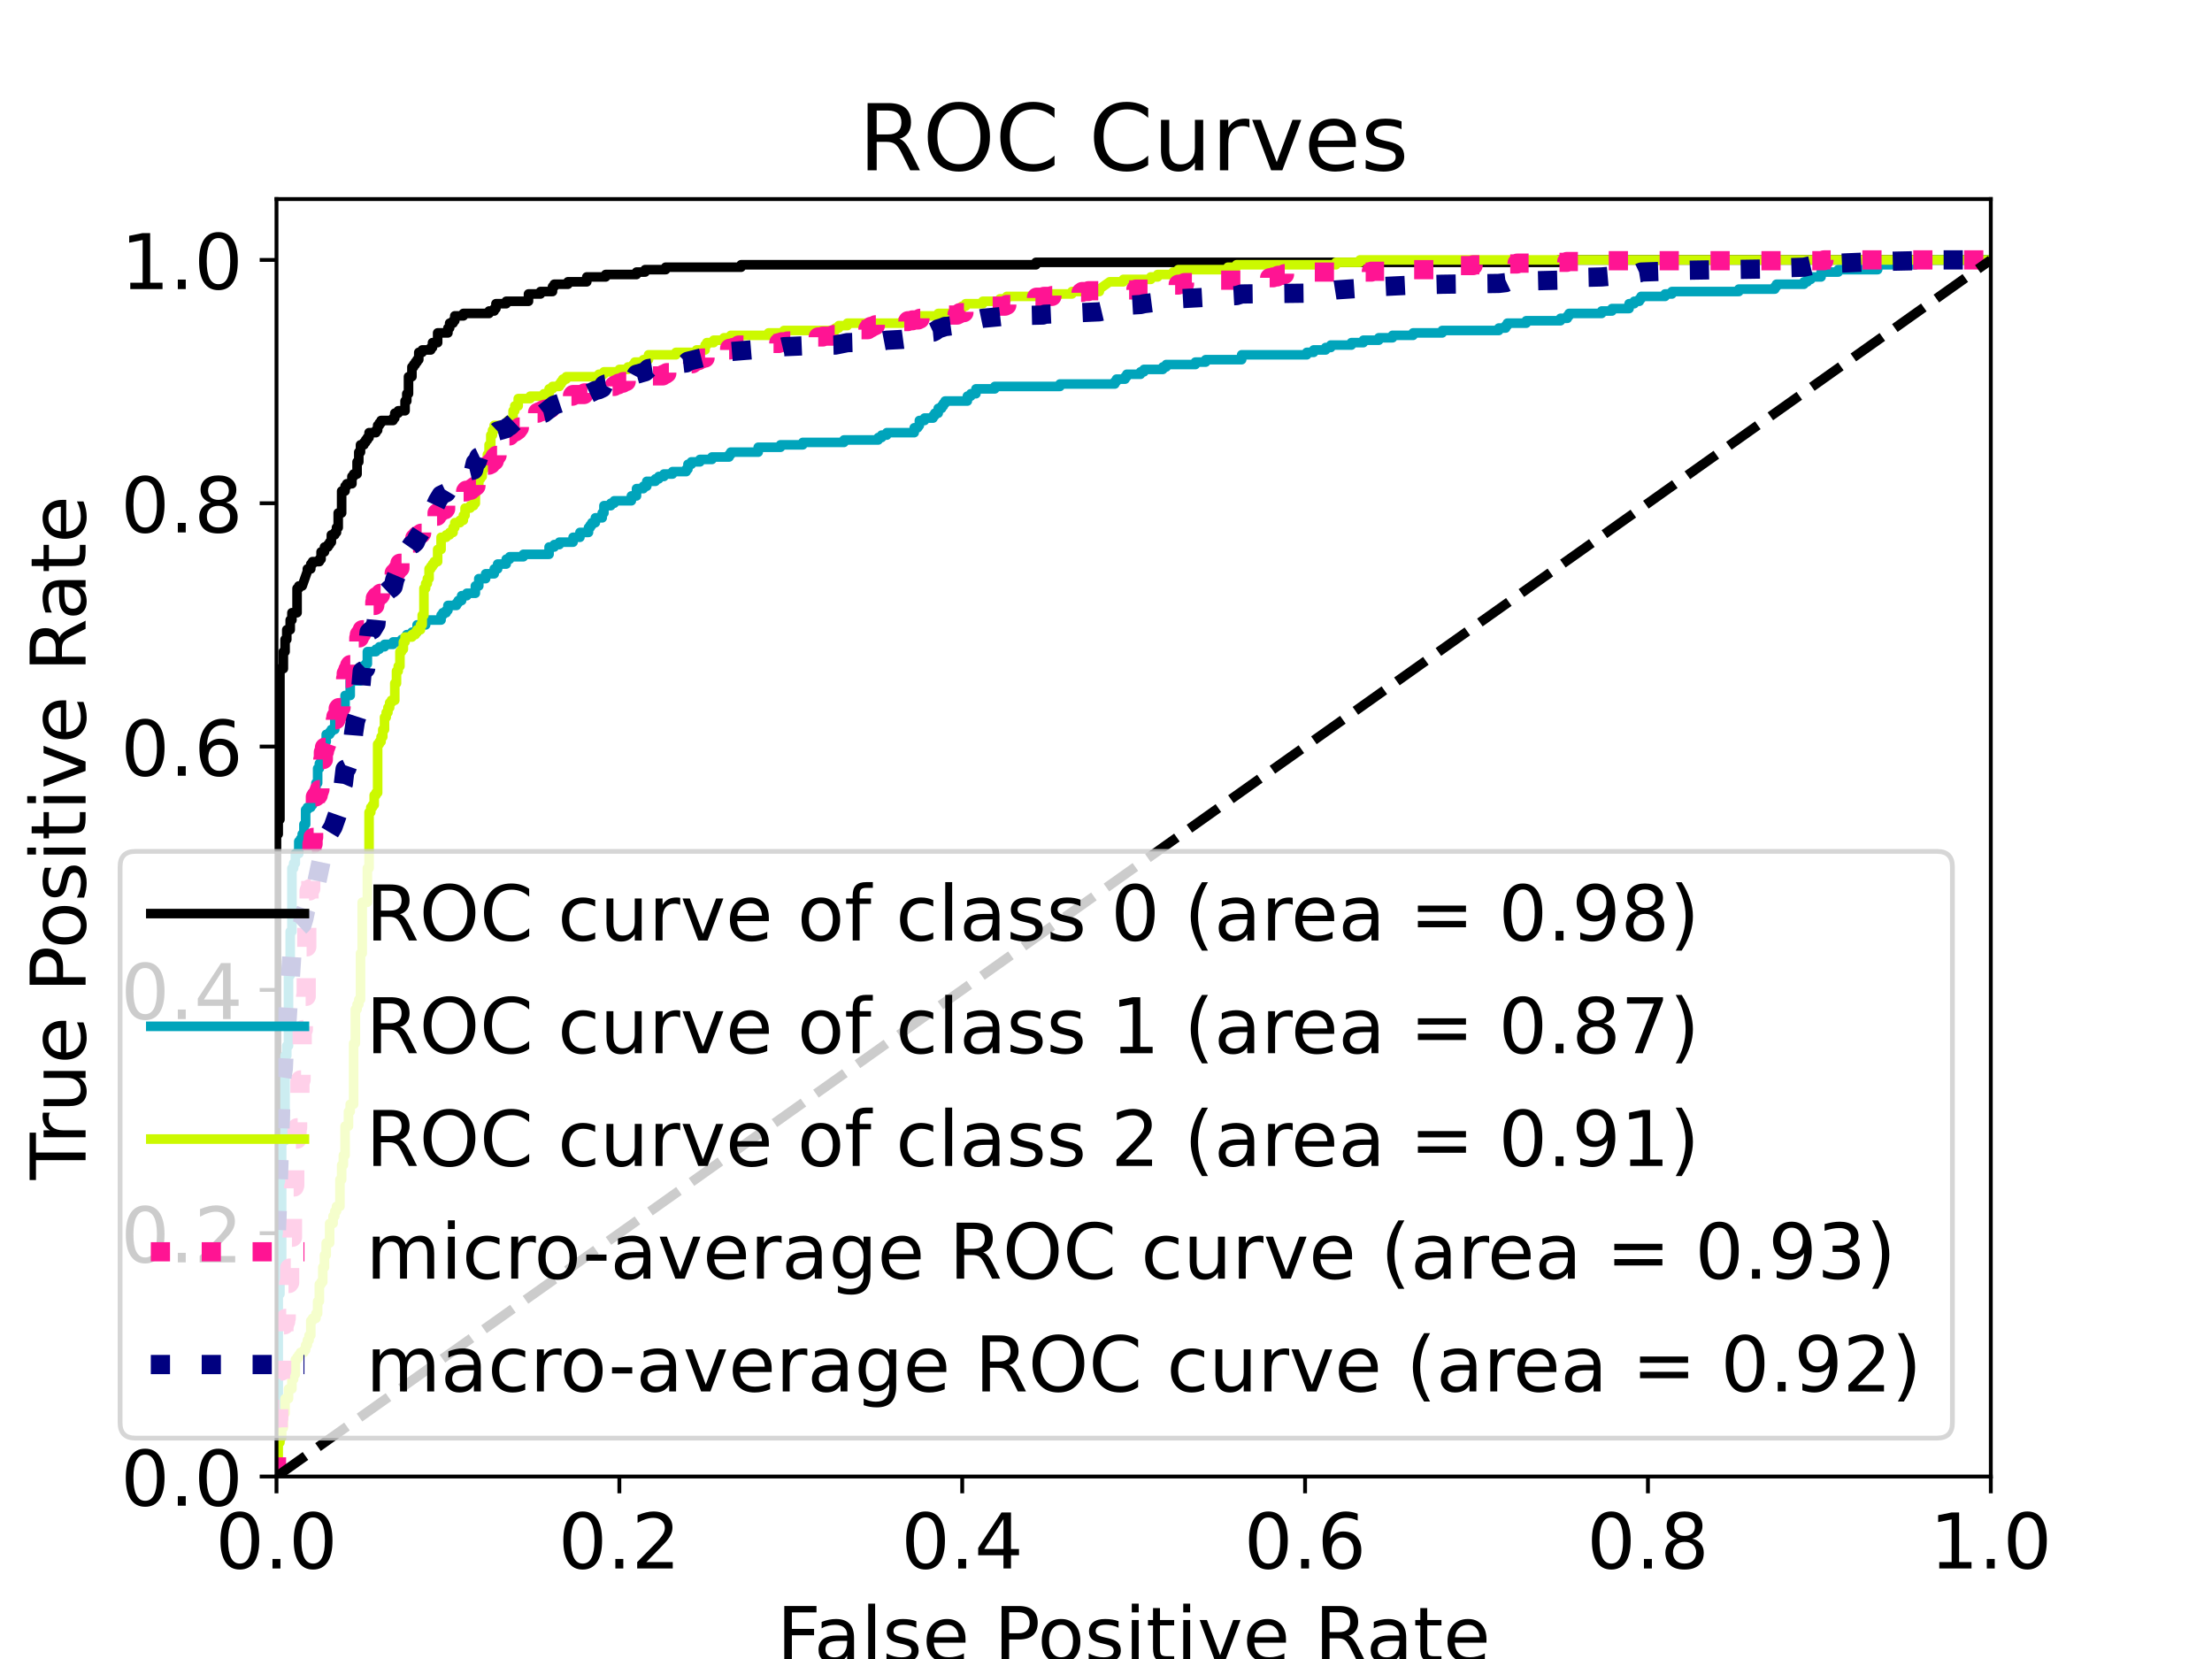 <?xml version="1.0" encoding="utf-8" standalone="no"?>
<!DOCTYPE svg PUBLIC "-//W3C//DTD SVG 1.1//EN"
  "http://www.w3.org/Graphics/SVG/1.1/DTD/svg11.dtd">
<!-- Created with matplotlib (https://matplotlib.org/) -->
<svg height="345.6pt" version="1.1" viewBox="0 0 460.8 345.6" width="460.8pt" xmlns="http://www.w3.org/2000/svg" xmlns:xlink="http://www.w3.org/1999/xlink">
 <defs>
  <style type="text/css">
*{stroke-linecap:butt;stroke-linejoin:round;}
  </style>
 </defs>
 <g id="figure_1">
  <g id="patch_1">
   <path d="M 0 345.6 
L 460.8 345.6 
L 460.8 0 
L 0 0 
z
" style="fill:#ffffff;"/>
  </g>
  <g id="axes_1">
   <g id="patch_2">
    <path d="M 57.6 307.584 
L 414.72 307.584 
L 414.72 41.472 
L 57.6 41.472 
z
" style="fill:#ffffff;"/>
   </g>
   <g id="matplotlib.axis_1">
    <g id="xtick_1">
     <g id="line2d_1">
      <defs>
       <path d="M 0 0 
L 0 3.5 
" id="m33fb1b0caf" style="stroke:#000000;stroke-width:0.8;"/>
      </defs>
      <g>
       <use style="stroke:#000000;stroke-width:0.8;" x="57.6" xlink:href="#m33fb1b0caf" y="307.584"/>
      </g>
     </g>
     <g id="text_1">
      <!-- 0.0 -->
      <defs>
       <path d="M 31.781 66.406 
Q 24.172 66.406 20.328 58.906 
Q 16.5 51.422 16.5 36.375 
Q 16.5 21.391 20.328 13.891 
Q 24.172 6.391 31.781 6.391 
Q 39.453 6.391 43.281 13.891 
Q 47.125 21.391 47.125 36.375 
Q 47.125 51.422 43.281 58.906 
Q 39.453 66.406 31.781 66.406 
z
M 31.781 74.219 
Q 44.047 74.219 50.516 64.516 
Q 56.984 54.828 56.984 36.375 
Q 56.984 17.969 50.516 8.266 
Q 44.047 -1.422 31.781 -1.422 
Q 19.531 -1.422 13.062 8.266 
Q 6.594 17.969 6.594 36.375 
Q 6.594 54.828 13.062 64.516 
Q 19.531 74.219 31.781 74.219 
z
" id="DejaVuSans-48"/>
       <path d="M 10.688 12.406 
L 21 12.406 
L 21 0 
L 10.688 0 
z
" id="DejaVuSans-46"/>
      </defs>
      <g transform="translate(44.877 326.741)scale(0.16 -0.16)">
       <use xlink:href="#DejaVuSans-48"/>
       <use x="63.623" xlink:href="#DejaVuSans-46"/>
       <use x="95.41" xlink:href="#DejaVuSans-48"/>
      </g>
     </g>
    </g>
    <g id="xtick_2">
     <g id="line2d_2">
      <g>
       <use style="stroke:#000000;stroke-width:0.8;" x="129.024" xlink:href="#m33fb1b0caf" y="307.584"/>
      </g>
     </g>
     <g id="text_2">
      <!-- 0.2 -->
      <defs>
       <path d="M 19.188 8.297 
L 53.609 8.297 
L 53.609 0 
L 7.328 0 
L 7.328 8.297 
Q 12.938 14.109 22.625 23.891 
Q 32.328 33.688 34.812 36.531 
Q 39.547 41.844 41.422 45.531 
Q 43.312 49.219 43.312 52.781 
Q 43.312 58.594 39.234 62.25 
Q 35.156 65.922 28.609 65.922 
Q 23.969 65.922 18.812 64.312 
Q 13.672 62.703 7.812 59.422 
L 7.812 69.391 
Q 13.766 71.781 18.938 73 
Q 24.125 74.219 28.422 74.219 
Q 39.75 74.219 46.484 68.547 
Q 53.219 62.891 53.219 53.422 
Q 53.219 48.922 51.531 44.891 
Q 49.859 40.875 45.406 35.406 
Q 44.188 33.984 37.641 27.219 
Q 31.109 20.453 19.188 8.297 
z
" id="DejaVuSans-50"/>
      </defs>
      <g transform="translate(116.302 326.741)scale(0.16 -0.16)">
       <use xlink:href="#DejaVuSans-48"/>
       <use x="63.623" xlink:href="#DejaVuSans-46"/>
       <use x="95.41" xlink:href="#DejaVuSans-50"/>
      </g>
     </g>
    </g>
    <g id="xtick_3">
     <g id="line2d_3">
      <g>
       <use style="stroke:#000000;stroke-width:0.8;" x="200.448" xlink:href="#m33fb1b0caf" y="307.584"/>
      </g>
     </g>
     <g id="text_3">
      <!-- 0.4 -->
      <defs>
       <path d="M 37.797 64.312 
L 12.891 25.391 
L 37.797 25.391 
z
M 35.203 72.906 
L 47.609 72.906 
L 47.609 25.391 
L 58.016 25.391 
L 58.016 17.188 
L 47.609 17.188 
L 47.609 0 
L 37.797 0 
L 37.797 17.188 
L 4.891 17.188 
L 4.891 26.703 
z
" id="DejaVuSans-52"/>
      </defs>
      <g transform="translate(187.726 326.741)scale(0.16 -0.16)">
       <use xlink:href="#DejaVuSans-48"/>
       <use x="63.623" xlink:href="#DejaVuSans-46"/>
       <use x="95.41" xlink:href="#DejaVuSans-52"/>
      </g>
     </g>
    </g>
    <g id="xtick_4">
     <g id="line2d_4">
      <g>
       <use style="stroke:#000000;stroke-width:0.8;" x="271.872" xlink:href="#m33fb1b0caf" y="307.584"/>
      </g>
     </g>
     <g id="text_4">
      <!-- 0.6 -->
      <defs>
       <path d="M 33.016 40.375 
Q 26.375 40.375 22.484 35.828 
Q 18.609 31.297 18.609 23.391 
Q 18.609 15.531 22.484 10.953 
Q 26.375 6.391 33.016 6.391 
Q 39.656 6.391 43.531 10.953 
Q 47.406 15.531 47.406 23.391 
Q 47.406 31.297 43.531 35.828 
Q 39.656 40.375 33.016 40.375 
z
M 52.594 71.297 
L 52.594 62.312 
Q 48.875 64.062 45.094 64.984 
Q 41.312 65.922 37.594 65.922 
Q 27.828 65.922 22.672 59.328 
Q 17.531 52.734 16.797 39.406 
Q 19.672 43.656 24.016 45.922 
Q 28.375 48.188 33.594 48.188 
Q 44.578 48.188 50.953 41.516 
Q 57.328 34.859 57.328 23.391 
Q 57.328 12.156 50.688 5.359 
Q 44.047 -1.422 33.016 -1.422 
Q 20.359 -1.422 13.672 8.266 
Q 6.984 17.969 6.984 36.375 
Q 6.984 53.656 15.188 63.938 
Q 23.391 74.219 37.203 74.219 
Q 40.922 74.219 44.703 73.484 
Q 48.484 72.75 52.594 71.297 
z
" id="DejaVuSans-54"/>
      </defs>
      <g transform="translate(259.149 326.741)scale(0.16 -0.16)">
       <use xlink:href="#DejaVuSans-48"/>
       <use x="63.623" xlink:href="#DejaVuSans-46"/>
       <use x="95.41" xlink:href="#DejaVuSans-54"/>
      </g>
     </g>
    </g>
    <g id="xtick_5">
     <g id="line2d_5">
      <g>
       <use style="stroke:#000000;stroke-width:0.8;" x="343.296" xlink:href="#m33fb1b0caf" y="307.584"/>
      </g>
     </g>
     <g id="text_5">
      <!-- 0.8 -->
      <defs>
       <path d="M 31.781 34.625 
Q 24.75 34.625 20.719 30.859 
Q 16.703 27.094 16.703 20.516 
Q 16.703 13.922 20.719 10.156 
Q 24.75 6.391 31.781 6.391 
Q 38.812 6.391 42.859 10.172 
Q 46.922 13.969 46.922 20.516 
Q 46.922 27.094 42.891 30.859 
Q 38.875 34.625 31.781 34.625 
z
M 21.922 38.812 
Q 15.578 40.375 12.031 44.719 
Q 8.5 49.078 8.5 55.328 
Q 8.5 64.062 14.719 69.141 
Q 20.953 74.219 31.781 74.219 
Q 42.672 74.219 48.875 69.141 
Q 55.078 64.062 55.078 55.328 
Q 55.078 49.078 51.531 44.719 
Q 48 40.375 41.703 38.812 
Q 48.828 37.156 52.797 32.312 
Q 56.781 27.484 56.781 20.516 
Q 56.781 9.906 50.312 4.234 
Q 43.844 -1.422 31.781 -1.422 
Q 19.734 -1.422 13.25 4.234 
Q 6.781 9.906 6.781 20.516 
Q 6.781 27.484 10.781 32.312 
Q 14.797 37.156 21.922 38.812 
z
M 18.312 54.391 
Q 18.312 48.734 21.844 45.562 
Q 25.391 42.391 31.781 42.391 
Q 38.141 42.391 41.719 45.562 
Q 45.312 48.734 45.312 54.391 
Q 45.312 60.062 41.719 63.234 
Q 38.141 66.406 31.781 66.406 
Q 25.391 66.406 21.844 63.234 
Q 18.312 60.062 18.312 54.391 
z
" id="DejaVuSans-56"/>
      </defs>
      <g transform="translate(330.574 326.741)scale(0.16 -0.16)">
       <use xlink:href="#DejaVuSans-48"/>
       <use x="63.623" xlink:href="#DejaVuSans-46"/>
       <use x="95.41" xlink:href="#DejaVuSans-56"/>
      </g>
     </g>
    </g>
    <g id="xtick_6">
     <g id="line2d_6">
      <g>
       <use style="stroke:#000000;stroke-width:0.8;" x="414.72" xlink:href="#m33fb1b0caf" y="307.584"/>
      </g>
     </g>
     <g id="text_6">
      <!-- 1.0 -->
      <defs>
       <path d="M 12.406 8.297 
L 28.516 8.297 
L 28.516 63.922 
L 10.984 60.406 
L 10.984 69.391 
L 28.422 72.906 
L 38.281 72.906 
L 38.281 8.297 
L 54.391 8.297 
L 54.391 0 
L 12.406 0 
z
" id="DejaVuSans-49"/>
      </defs>
      <g transform="translate(401.998 326.741)scale(0.16 -0.16)">
       <use xlink:href="#DejaVuSans-49"/>
       <use x="63.623" xlink:href="#DejaVuSans-46"/>
       <use x="95.41" xlink:href="#DejaVuSans-48"/>
      </g>
     </g>
    </g>
    <g id="text_7">
     <!-- False Positive Rate -->
     <defs>
      <path d="M 9.812 72.906 
L 51.703 72.906 
L 51.703 64.594 
L 19.672 64.594 
L 19.672 43.109 
L 48.578 43.109 
L 48.578 34.812 
L 19.672 34.812 
L 19.672 0 
L 9.812 0 
z
" id="DejaVuSans-70"/>
      <path d="M 34.281 27.484 
Q 23.391 27.484 19.188 25 
Q 14.984 22.516 14.984 16.5 
Q 14.984 11.719 18.141 8.906 
Q 21.297 6.109 26.703 6.109 
Q 34.188 6.109 38.703 11.406 
Q 43.219 16.703 43.219 25.484 
L 43.219 27.484 
z
M 52.203 31.203 
L 52.203 0 
L 43.219 0 
L 43.219 8.297 
Q 40.141 3.328 35.547 0.953 
Q 30.953 -1.422 24.312 -1.422 
Q 15.922 -1.422 10.953 3.297 
Q 6 8.016 6 15.922 
Q 6 25.141 12.172 29.828 
Q 18.359 34.516 30.609 34.516 
L 43.219 34.516 
L 43.219 35.406 
Q 43.219 41.609 39.141 45 
Q 35.062 48.391 27.688 48.391 
Q 23 48.391 18.547 47.266 
Q 14.109 46.141 10.016 43.891 
L 10.016 52.203 
Q 14.938 54.109 19.578 55.047 
Q 24.219 56 28.609 56 
Q 40.484 56 46.344 49.844 
Q 52.203 43.703 52.203 31.203 
z
" id="DejaVuSans-97"/>
      <path d="M 9.422 75.984 
L 18.406 75.984 
L 18.406 0 
L 9.422 0 
z
" id="DejaVuSans-108"/>
      <path d="M 44.281 53.078 
L 44.281 44.578 
Q 40.484 46.531 36.375 47.5 
Q 32.281 48.484 27.875 48.484 
Q 21.188 48.484 17.844 46.438 
Q 14.5 44.391 14.5 40.281 
Q 14.5 37.156 16.891 35.375 
Q 19.281 33.594 26.516 31.984 
L 29.594 31.297 
Q 39.156 29.25 43.188 25.516 
Q 47.219 21.781 47.219 15.094 
Q 47.219 7.469 41.188 3.016 
Q 35.156 -1.422 24.609 -1.422 
Q 20.219 -1.422 15.453 -0.562 
Q 10.688 0.297 5.422 2 
L 5.422 11.281 
Q 10.406 8.688 15.234 7.391 
Q 20.062 6.109 24.812 6.109 
Q 31.156 6.109 34.562 8.281 
Q 37.984 10.453 37.984 14.406 
Q 37.984 18.062 35.516 20.016 
Q 33.062 21.969 24.703 23.781 
L 21.578 24.516 
Q 13.234 26.266 9.516 29.906 
Q 5.812 33.547 5.812 39.891 
Q 5.812 47.609 11.281 51.797 
Q 16.75 56 26.812 56 
Q 31.781 56 36.172 55.266 
Q 40.578 54.547 44.281 53.078 
z
" id="DejaVuSans-115"/>
      <path d="M 56.203 29.594 
L 56.203 25.203 
L 14.891 25.203 
Q 15.484 15.922 20.484 11.062 
Q 25.484 6.203 34.422 6.203 
Q 39.594 6.203 44.453 7.469 
Q 49.312 8.734 54.109 11.281 
L 54.109 2.781 
Q 49.266 0.734 44.188 -0.344 
Q 39.109 -1.422 33.891 -1.422 
Q 20.797 -1.422 13.156 6.188 
Q 5.516 13.812 5.516 26.812 
Q 5.516 40.234 12.766 48.109 
Q 20.016 56 32.328 56 
Q 43.359 56 49.781 48.891 
Q 56.203 41.797 56.203 29.594 
z
M 47.219 32.234 
Q 47.125 39.594 43.094 43.984 
Q 39.062 48.391 32.422 48.391 
Q 24.906 48.391 20.391 44.141 
Q 15.875 39.891 15.188 32.172 
z
" id="DejaVuSans-101"/>
      <path id="DejaVuSans-32"/>
      <path d="M 19.672 64.797 
L 19.672 37.406 
L 32.078 37.406 
Q 38.969 37.406 42.719 40.969 
Q 46.484 44.531 46.484 51.125 
Q 46.484 57.672 42.719 61.234 
Q 38.969 64.797 32.078 64.797 
z
M 9.812 72.906 
L 32.078 72.906 
Q 44.344 72.906 50.609 67.359 
Q 56.891 61.812 56.891 51.125 
Q 56.891 40.328 50.609 34.812 
Q 44.344 29.297 32.078 29.297 
L 19.672 29.297 
L 19.672 0 
L 9.812 0 
z
" id="DejaVuSans-80"/>
      <path d="M 30.609 48.391 
Q 23.391 48.391 19.188 42.75 
Q 14.984 37.109 14.984 27.297 
Q 14.984 17.484 19.156 11.844 
Q 23.344 6.203 30.609 6.203 
Q 37.797 6.203 41.984 11.859 
Q 46.188 17.531 46.188 27.297 
Q 46.188 37.016 41.984 42.703 
Q 37.797 48.391 30.609 48.391 
z
M 30.609 56 
Q 42.328 56 49.016 48.375 
Q 55.719 40.766 55.719 27.297 
Q 55.719 13.875 49.016 6.219 
Q 42.328 -1.422 30.609 -1.422 
Q 18.844 -1.422 12.172 6.219 
Q 5.516 13.875 5.516 27.297 
Q 5.516 40.766 12.172 48.375 
Q 18.844 56 30.609 56 
z
" id="DejaVuSans-111"/>
      <path d="M 9.422 54.688 
L 18.406 54.688 
L 18.406 0 
L 9.422 0 
z
M 9.422 75.984 
L 18.406 75.984 
L 18.406 64.594 
L 9.422 64.594 
z
" id="DejaVuSans-105"/>
      <path d="M 18.312 70.219 
L 18.312 54.688 
L 36.812 54.688 
L 36.812 47.703 
L 18.312 47.703 
L 18.312 18.016 
Q 18.312 11.328 20.141 9.422 
Q 21.969 7.516 27.594 7.516 
L 36.812 7.516 
L 36.812 0 
L 27.594 0 
Q 17.188 0 13.234 3.875 
Q 9.281 7.766 9.281 18.016 
L 9.281 47.703 
L 2.688 47.703 
L 2.688 54.688 
L 9.281 54.688 
L 9.281 70.219 
z
" id="DejaVuSans-116"/>
      <path d="M 2.984 54.688 
L 12.5 54.688 
L 29.594 8.797 
L 46.688 54.688 
L 56.203 54.688 
L 35.688 0 
L 23.484 0 
z
" id="DejaVuSans-118"/>
      <path d="M 44.391 34.188 
Q 47.562 33.109 50.562 29.594 
Q 53.562 26.078 56.594 19.922 
L 66.609 0 
L 56 0 
L 46.688 18.703 
Q 43.062 26.031 39.672 28.422 
Q 36.281 30.812 30.422 30.812 
L 19.672 30.812 
L 19.672 0 
L 9.812 0 
L 9.812 72.906 
L 32.078 72.906 
Q 44.578 72.906 50.734 67.672 
Q 56.891 62.453 56.891 51.906 
Q 56.891 45.016 53.688 40.469 
Q 50.484 35.938 44.391 34.188 
z
M 19.672 64.797 
L 19.672 38.922 
L 32.078 38.922 
Q 39.203 38.922 42.844 42.219 
Q 46.484 45.516 46.484 51.906 
Q 46.484 58.297 42.844 61.547 
Q 39.203 64.797 32.078 64.797 
z
" id="DejaVuSans-82"/>
     </defs>
     <g transform="translate(161.814 346.226)scale(0.16 -0.16)">
      <use xlink:href="#DejaVuSans-70"/>
      <use x="48.395" xlink:href="#DejaVuSans-97"/>
      <use x="109.674" xlink:href="#DejaVuSans-108"/>
      <use x="137.457" xlink:href="#DejaVuSans-115"/>
      <use x="189.557" xlink:href="#DejaVuSans-101"/>
      <use x="251.08" xlink:href="#DejaVuSans-32"/>
      <use x="282.867" xlink:href="#DejaVuSans-80"/>
      <use x="339.545" xlink:href="#DejaVuSans-111"/>
      <use x="400.727" xlink:href="#DejaVuSans-115"/>
      <use x="452.826" xlink:href="#DejaVuSans-105"/>
      <use x="480.609" xlink:href="#DejaVuSans-116"/>
      <use x="519.818" xlink:href="#DejaVuSans-105"/>
      <use x="547.602" xlink:href="#DejaVuSans-118"/>
      <use x="606.781" xlink:href="#DejaVuSans-101"/>
      <use x="668.305" xlink:href="#DejaVuSans-32"/>
      <use x="700.092" xlink:href="#DejaVuSans-82"/>
      <use x="767.324" xlink:href="#DejaVuSans-97"/>
      <use x="828.604" xlink:href="#DejaVuSans-116"/>
      <use x="867.812" xlink:href="#DejaVuSans-101"/>
     </g>
    </g>
   </g>
   <g id="matplotlib.axis_2">
    <g id="ytick_1">
     <g id="line2d_7">
      <defs>
       <path d="M 0 0 
L -3.5 0 
" id="ma26d7eaf1c" style="stroke:#000000;stroke-width:0.8;"/>
      </defs>
      <g>
       <use style="stroke:#000000;stroke-width:0.8;" x="57.6" xlink:href="#ma26d7eaf1c" y="307.584"/>
      </g>
     </g>
     <g id="text_8">
      <!-- 0.0 -->
      <g transform="translate(25.155 313.663)scale(0.16 -0.16)">
       <use xlink:href="#DejaVuSans-48"/>
       <use x="63.623" xlink:href="#DejaVuSans-46"/>
       <use x="95.41" xlink:href="#DejaVuSans-48"/>
      </g>
     </g>
    </g>
    <g id="ytick_2">
     <g id="line2d_8">
      <g>
       <use style="stroke:#000000;stroke-width:0.8;" x="57.6" xlink:href="#ma26d7eaf1c" y="256.896"/>
      </g>
     </g>
     <g id="text_9">
      <!-- 0.2 -->
      <g transform="translate(25.155 262.975)scale(0.16 -0.16)">
       <use xlink:href="#DejaVuSans-48"/>
       <use x="63.623" xlink:href="#DejaVuSans-46"/>
       <use x="95.41" xlink:href="#DejaVuSans-50"/>
      </g>
     </g>
    </g>
    <g id="ytick_3">
     <g id="line2d_9">
      <g>
       <use style="stroke:#000000;stroke-width:0.8;" x="57.6" xlink:href="#ma26d7eaf1c" y="206.208"/>
      </g>
     </g>
     <g id="text_10">
      <!-- 0.4 -->
      <g transform="translate(25.155 212.287)scale(0.16 -0.16)">
       <use xlink:href="#DejaVuSans-48"/>
       <use x="63.623" xlink:href="#DejaVuSans-46"/>
       <use x="95.41" xlink:href="#DejaVuSans-52"/>
      </g>
     </g>
    </g>
    <g id="ytick_4">
     <g id="line2d_10">
      <g>
       <use style="stroke:#000000;stroke-width:0.8;" x="57.6" xlink:href="#ma26d7eaf1c" y="155.52"/>
      </g>
     </g>
     <g id="text_11">
      <!-- 0.6 -->
      <g transform="translate(25.155 161.599)scale(0.16 -0.16)">
       <use xlink:href="#DejaVuSans-48"/>
       <use x="63.623" xlink:href="#DejaVuSans-46"/>
       <use x="95.41" xlink:href="#DejaVuSans-54"/>
      </g>
     </g>
    </g>
    <g id="ytick_5">
     <g id="line2d_11">
      <g>
       <use style="stroke:#000000;stroke-width:0.8;" x="57.6" xlink:href="#ma26d7eaf1c" y="104.832"/>
      </g>
     </g>
     <g id="text_12">
      <!-- 0.8 -->
      <g transform="translate(25.155 110.911)scale(0.16 -0.16)">
       <use xlink:href="#DejaVuSans-48"/>
       <use x="63.623" xlink:href="#DejaVuSans-46"/>
       <use x="95.41" xlink:href="#DejaVuSans-56"/>
      </g>
     </g>
    </g>
    <g id="ytick_6">
     <g id="line2d_12">
      <g>
       <use style="stroke:#000000;stroke-width:0.8;" x="57.6" xlink:href="#ma26d7eaf1c" y="54.144"/>
      </g>
     </g>
     <g id="text_13">
      <!-- 1.0 -->
      <g transform="translate(25.155 60.223)scale(0.16 -0.16)">
       <use xlink:href="#DejaVuSans-49"/>
       <use x="63.623" xlink:href="#DejaVuSans-46"/>
       <use x="95.41" xlink:href="#DejaVuSans-48"/>
      </g>
     </g>
    </g>
    <g id="text_14">
     <!-- True Positive Rate -->
     <defs>
      <path d="M -0.297 72.906 
L 61.375 72.906 
L 61.375 64.594 
L 35.5 64.594 
L 35.5 0 
L 25.594 0 
L 25.594 64.594 
L -0.297 64.594 
z
" id="DejaVuSans-84"/>
      <path d="M 41.109 46.297 
Q 39.594 47.172 37.812 47.578 
Q 36.031 48 33.891 48 
Q 26.266 48 22.188 43.047 
Q 18.109 38.094 18.109 28.812 
L 18.109 0 
L 9.078 0 
L 9.078 54.688 
L 18.109 54.688 
L 18.109 46.188 
Q 20.953 51.172 25.484 53.578 
Q 30.031 56 36.531 56 
Q 37.453 56 38.578 55.875 
Q 39.703 55.766 41.062 55.516 
z
" id="DejaVuSans-114"/>
      <path d="M 8.5 21.578 
L 8.5 54.688 
L 17.484 54.688 
L 17.484 21.922 
Q 17.484 14.156 20.5 10.266 
Q 23.531 6.391 29.594 6.391 
Q 36.859 6.391 41.078 11.031 
Q 45.312 15.672 45.312 23.688 
L 45.312 54.688 
L 54.297 54.688 
L 54.297 0 
L 45.312 0 
L 45.312 8.406 
Q 42.047 3.422 37.719 1 
Q 33.406 -1.422 27.688 -1.422 
Q 18.266 -1.422 13.375 4.438 
Q 8.5 10.297 8.5 21.578 
z
M 31.109 56 
z
" id="DejaVuSans-117"/>
     </defs>
     <g transform="translate(17.828 245.775)rotate(-90)scale(0.16 -0.16)">
      <use xlink:href="#DejaVuSans-84"/>
      <use x="46.334" xlink:href="#DejaVuSans-114"/>
      <use x="87.447" xlink:href="#DejaVuSans-117"/>
      <use x="150.826" xlink:href="#DejaVuSans-101"/>
      <use x="212.35" xlink:href="#DejaVuSans-32"/>
      <use x="244.137" xlink:href="#DejaVuSans-80"/>
      <use x="300.814" xlink:href="#DejaVuSans-111"/>
      <use x="361.996" xlink:href="#DejaVuSans-115"/>
      <use x="414.096" xlink:href="#DejaVuSans-105"/>
      <use x="441.879" xlink:href="#DejaVuSans-116"/>
      <use x="481.088" xlink:href="#DejaVuSans-105"/>
      <use x="508.871" xlink:href="#DejaVuSans-118"/>
      <use x="568.051" xlink:href="#DejaVuSans-101"/>
      <use x="629.574" xlink:href="#DejaVuSans-32"/>
      <use x="661.361" xlink:href="#DejaVuSans-82"/>
      <use x="728.594" xlink:href="#DejaVuSans-97"/>
      <use x="789.873" xlink:href="#DejaVuSans-116"/>
      <use x="829.082" xlink:href="#DejaVuSans-101"/>
     </g>
    </g>
   </g>
   <g id="line2d_13">
    <path clip-path="url(#pae832c993f)" d="M 57.6 307.584 
L 57.6 173.768 
L 57.957 173.768 
L 57.957 170.726 
L 58.314 170.726 
L 58.314 139.3 
L 59.028 139.3 
L 59.028 135.752 
L 59.386 135.752 
L 59.386 133.217 
L 59.743 133.217 
L 59.743 131.19 
L 60.457 131.19 
L 60.457 129.162 
L 60.814 129.162 
L 60.814 127.642 
L 61.885 127.642 
L 61.885 122.573 
L 62.243 122.573 
L 62.243 122.066 
L 62.957 122.066 
L 64.028 119.025 
L 64.028 118.518 
L 64.742 118.518 
L 64.742 117.504 
L 65.1 117.504 
L 65.1 116.997 
L 66.528 116.997 
L 66.528 116.49 
L 66.885 116.49 
L 66.885 114.97 
L 67.599 114.97 
L 67.599 113.956 
L 68.314 113.956 
L 68.314 113.449 
L 68.671 113.449 
L 68.671 112.942 
L 69.028 112.942 
L 69.028 111.421 
L 69.742 111.421 
L 69.742 110.915 
L 70.099 110.915 
L 70.099 109.901 
L 70.456 109.901 
L 70.456 106.86 
L 71.171 106.86 
L 71.171 102.298 
L 71.885 102.298 
L 71.885 101.284 
L 72.242 101.284 
L 72.242 100.777 
L 73.313 100.777 
L 73.313 99.256 
L 73.67 99.256 
L 73.67 98.749 
L 74.385 98.749 
L 74.385 96.215 
L 74.742 96.215 
L 74.742 94.188 
L 75.099 94.188 
L 75.099 92.667 
L 75.813 92.667 
L 75.813 92.16 
L 76.17 92.16 
L 76.17 91.653 
L 76.527 91.653 
L 76.527 91.146 
L 76.884 91.146 
L 76.884 90.132 
L 78.313 90.132 
L 78.313 89.626 
L 78.67 89.626 
L 78.67 88.612 
L 79.027 88.612 
L 79.027 88.105 
L 79.384 88.105 
L 79.384 87.598 
L 81.884 87.598 
L 81.884 87.091 
L 82.241 87.091 
L 82.241 86.077 
L 82.956 86.077 
L 82.956 85.571 
L 84.384 85.571 
L 84.384 83.543 
L 84.741 83.543 
L 84.741 82.022 
L 85.098 82.022 
L 85.098 78.474 
L 85.812 78.474 
L 85.812 76.447 
L 86.17 76.447 
L 86.17 75.94 
L 86.527 75.94 
L 86.527 75.433 
L 86.884 75.433 
L 86.884 74.926 
L 87.241 74.926 
L 87.241 73.405 
L 87.955 73.405 
L 87.955 72.899 
L 89.741 72.899 
L 89.741 72.392 
L 90.098 72.392 
L 90.098 71.378 
L 91.169 71.378 
L 91.169 69.35 
L 93.312 69.35 
L 93.312 68.337 
L 93.669 68.337 
L 93.669 67.323 
L 94.383 67.323 
L 94.383 66.816 
L 94.74 66.816 
L 94.74 65.802 
L 96.526 65.802 
L 96.526 65.295 
L 101.883 65.295 
L 101.883 64.788 
L 102.954 64.788 
L 102.954 64.282 
L 103.311 64.282 
L 103.311 63.268 
L 105.454 63.268 
L 105.454 62.761 
L 110.097 62.761 
L 110.097 61.24 
L 112.596 61.24 
L 112.596 60.733 
L 115.096 60.733 
L 115.096 59.72 
L 115.453 59.72 
L 115.453 59.213 
L 118.31 59.213 
L 118.31 58.706 
L 122.239 58.706 
L 122.239 57.692 
L 126.167 57.692 
L 126.167 57.185 
L 132.595 57.185 
L 132.595 56.678 
L 134.381 56.678 
L 134.381 56.172 
L 138.666 56.172 
L 138.666 55.665 
L 154.38 55.665 
L 154.38 55.158 
L 215.804 55.158 
L 215.804 54.651 
L 324.726 54.651 
L 324.726 54.144 
L 414.72 54.144 
L 414.72 54.144 
" style="fill:none;stroke:#000000;stroke-linecap:square;stroke-width:2;"/>
   </g>
   <g id="line2d_14">
    <path clip-path="url(#pae832c993f)" d="M 57.6 307.584 
L 57.6 291.364 
L 57.957 291.364 
L 57.957 269.568 
L 58.314 269.568 
L 58.314 263.485 
L 58.671 263.485 
L 58.671 237.635 
L 59.386 237.635 
L 59.386 219.894 
L 59.743 219.894 
L 59.743 217.866 
L 60.1 217.866 
L 60.1 203.167 
L 60.457 203.167 
L 60.457 194.043 
L 60.814 194.043 
L 60.814 180.864 
L 61.171 180.864 
L 61.171 179.85 
L 61.528 179.85 
L 61.528 177.823 
L 62.243 177.823 
L 62.243 175.288 
L 62.6 175.288 
L 62.6 174.781 
L 62.957 174.781 
L 62.957 173.768 
L 63.314 173.768 
L 63.314 171.74 
L 63.671 171.74 
L 63.671 168.699 
L 64.028 168.699 
L 64.028 168.192 
L 64.742 168.192 
L 64.742 167.685 
L 65.1 167.685 
L 65.1 165.151 
L 65.814 165.151 
L 65.814 163.123 
L 66.171 163.123 
L 66.171 160.082 
L 66.528 160.082 
L 66.528 159.068 
L 66.885 159.068 
L 66.885 156.534 
L 67.242 156.534 
L 67.242 156.027 
L 67.599 156.027 
L 67.599 154.506 
L 67.956 154.506 
L 67.956 152.986 
L 68.671 152.986 
L 68.671 152.479 
L 69.028 152.479 
L 69.028 151.972 
L 69.742 151.972 
L 69.742 149.944 
L 70.099 149.944 
L 70.099 149.437 
L 70.813 149.437 
L 70.813 147.917 
L 71.171 147.917 
L 71.171 147.41 
L 71.528 147.41 
L 71.528 146.903 
L 71.885 146.903 
L 71.885 144.876 
L 72.956 144.876 
L 72.956 141.834 
L 75.099 141.834 
L 75.099 140.314 
L 75.456 140.314 
L 75.456 138.793 
L 76.17 138.793 
L 76.17 138.286 
L 76.527 138.286 
L 76.527 135.752 
L 78.313 135.752 
L 78.313 135.245 
L 79.027 135.245 
L 79.027 134.738 
L 80.099 134.738 
L 80.099 134.231 
L 81.884 134.231 
L 81.884 133.724 
L 83.67 133.724 
L 83.67 133.217 
L 84.384 133.217 
L 84.384 132.71 
L 84.741 132.71 
L 84.741 132.204 
L 85.812 132.204 
L 85.812 131.697 
L 86.884 131.697 
L 86.884 130.176 
L 88.669 130.176 
L 88.669 129.162 
L 91.884 129.162 
L 91.884 128.148 
L 92.241 128.148 
L 92.241 127.642 
L 92.955 127.642 
L 92.955 127.135 
L 93.312 127.135 
L 93.312 126.121 
L 95.098 126.121 
L 95.098 125.614 
L 95.455 125.614 
L 95.455 125.107 
L 96.169 125.107 
L 96.169 124.093 
L 97.24 124.093 
L 97.24 123.587 
L 99.026 123.587 
L 99.026 122.066 
L 99.74 122.066 
L 99.74 120.545 
L 101.169 120.545 
L 101.169 119.532 
L 102.954 119.532 
L 102.954 118.518 
L 103.668 118.518 
L 103.668 117.504 
L 105.454 117.504 
L 105.454 116.49 
L 106.168 116.49 
L 106.168 115.983 
L 109.025 115.983 
L 109.025 115.476 
L 114.382 115.476 
L 114.382 113.956 
L 115.453 113.956 
L 115.453 113.449 
L 116.525 113.449 
L 116.525 112.942 
L 119.382 112.942 
L 119.382 111.928 
L 120.81 111.928 
L 120.81 110.915 
L 122.596 110.915 
L 122.596 109.901 
L 122.953 109.901 
L 122.953 109.394 
L 123.31 109.394 
L 123.31 108.887 
L 124.024 108.887 
L 124.024 107.873 
L 125.453 107.873 
L 125.453 106.86 
L 125.81 106.86 
L 125.81 105.339 
L 127.238 105.339 
L 127.238 104.832 
L 127.953 104.832 
L 127.953 104.325 
L 131.524 104.325 
L 131.524 103.311 
L 132.595 103.311 
L 132.595 101.791 
L 134.024 101.791 
L 134.024 101.284 
L 134.738 101.284 
L 134.738 100.27 
L 136.524 100.27 
L 136.524 99.763 
L 137.238 99.763 
L 137.238 99.256 
L 138.309 99.256 
L 138.309 98.749 
L 140.095 98.749 
L 140.095 98.243 
L 142.952 98.243 
L 142.952 97.736 
L 143.309 97.736 
L 143.309 96.722 
L 144.023 96.722 
L 144.023 96.215 
L 145.809 96.215 
L 145.809 95.708 
L 148.308 95.708 
L 148.308 95.201 
L 151.88 95.201 
L 151.88 94.694 
L 152.237 94.694 
L 152.237 94.188 
L 157.951 94.188 
L 157.951 93.174 
L 162.593 93.174 
L 162.593 92.667 
L 167.236 92.667 
L 167.236 92.16 
L 175.807 92.16 
L 175.807 91.653 
L 182.949 91.653 
L 182.949 91.146 
L 183.663 91.146 
L 183.663 90.639 
L 184.735 90.639 
L 184.735 90.132 
L 190.449 90.132 
L 190.449 89.119 
L 191.163 89.119 
L 191.52 88.612 
L 191.52 87.598 
L 192.591 87.598 
L 192.591 87.091 
L 194.377 87.091 
L 194.377 86.584 
L 194.734 86.584 
L 194.734 86.077 
L 195.448 86.077 
L 195.448 85.064 
L 196.163 85.064 
L 196.163 84.557 
L 196.52 84.557 
L 196.52 84.05 
L 196.877 84.05 
L 196.877 83.543 
L 201.519 83.543 
L 201.519 82.529 
L 202.234 82.529 
L 202.234 82.022 
L 203.305 82.022 
L 203.305 81.009 
L 207.233 81.009 
L 207.233 80.502 
L 220.804 80.502 
L 220.804 79.995 
L 232.232 79.995 
L 232.232 79.488 
L 232.589 79.488 
L 232.589 78.981 
L 234.374 78.981 
L 234.374 78.474 
L 234.732 78.474 
L 234.732 77.967 
L 237.588 77.967 
L 237.588 77.46 
L 238.303 77.46 
L 238.303 76.954 
L 242.231 76.954 
L 242.231 76.447 
L 242.945 76.447 
L 242.945 75.94 
L 249.016 75.94 
L 249.016 75.433 
L 251.159 75.433 
L 251.159 74.926 
L 258.659 74.926 
L 258.659 73.912 
L 272.229 73.912 
L 272.229 73.405 
L 273.658 73.405 
L 273.658 72.899 
L 276.157 72.899 
L 276.157 72.392 
L 277.229 72.392 
L 277.229 71.885 
L 281.514 71.885 
L 281.514 71.378 
L 284.014 71.378 
L 284.014 70.871 
L 287.228 70.871 
L 287.228 70.364 
L 290.085 70.364 
L 290.085 69.857 
L 294.371 69.857 
L 294.371 69.35 
L 300.442 69.35 
L 300.442 68.844 
L 312.227 68.844 
L 312.227 68.337 
L 313.655 68.337 
L 313.655 67.83 
L 314.012 67.83 
L 314.012 67.323 
L 317.94 67.323 
L 317.94 66.816 
L 325.083 66.816 
L 325.083 66.309 
L 326.511 66.309 
L 326.511 65.802 
L 326.868 65.802 
L 326.868 65.295 
L 333.654 65.295 
L 333.654 64.788 
L 335.796 64.788 
L 335.796 64.282 
L 339.368 64.282 
L 339.368 63.268 
L 340.439 63.268 
L 340.439 62.761 
L 341.51 62.761 
L 341.51 62.254 
L 341.868 62.254 
L 341.868 61.747 
L 346.867 61.747 
L 346.867 61.24 
L 348.296 61.24 
L 348.296 60.733 
L 362.223 60.733 
L 362.223 60.227 
L 369.723 60.227 
L 369.723 59.72 
L 370.08 59.72 
L 370.08 59.213 
L 375.794 59.213 
L 375.794 58.706 
L 376.508 58.706 
L 376.508 58.199 
L 377.222 58.199 
L 377.222 57.692 
L 379.365 57.692 
L 379.365 56.678 
L 382.936 56.678 
L 382.936 56.172 
L 391.15 56.172 
L 391.15 55.158 
L 399.007 55.158 
L 399.007 54.651 
L 401.507 54.651 
L 401.507 54.144 
L 414.72 54.144 
L 414.72 54.144 
" style="fill:none;stroke:#00a4bb;stroke-linecap:square;stroke-width:2;"/>
   </g>
   <g id="line2d_15">
    <path clip-path="url(#pae832c993f)" d="M 57.6 307.584 
L 57.6 303.529 
L 57.957 303.529 
L 57.957 300.488 
L 58.314 300.488 
L 58.314 299.474 
L 58.671 299.474 
L 58.671 297.446 
L 59.028 297.446 
L 59.028 294.405 
L 59.386 294.405 
L 59.386 291.364 
L 60.1 291.364 
L 60.1 289.336 
L 60.814 289.336 
L 60.814 287.309 
L 61.171 287.309 
L 61.171 286.295 
L 61.528 286.295 
L 61.528 283.254 
L 61.885 283.254 
L 61.885 282.747 
L 62.243 282.747 
L 62.243 282.24 
L 62.6 282.24 
L 62.6 281.733 
L 63.314 281.733 
L 63.314 281.226 
L 63.671 281.226 
L 63.671 280.212 
L 64.028 280.212 
L 64.028 279.199 
L 64.385 279.199 
L 64.385 278.185 
L 64.742 278.185 
L 64.742 275.144 
L 65.1 275.144 
L 65.1 274.637 
L 65.814 274.637 
L 65.814 273.623 
L 66.171 273.623 
L 66.171 271.089 
L 66.528 271.089 
L 66.528 267.54 
L 66.885 267.54 
L 66.885 267.034 
L 67.242 267.034 
L 67.242 263.992 
L 67.599 263.992 
L 67.599 261.458 
L 67.956 261.458 
L 67.956 258.924 
L 68.671 258.924 
L 68.671 254.868 
L 69.385 254.868 
L 69.385 253.348 
L 69.742 253.348 
L 69.742 252.334 
L 70.099 252.334 
L 70.099 251.32 
L 70.813 251.32 
L 70.813 245.745 
L 71.171 245.745 
L 71.171 242.703 
L 71.528 242.703 
L 71.528 240.676 
L 71.885 240.676 
L 71.885 234.593 
L 72.599 234.593 
L 72.599 231.552 
L 72.956 231.552 
L 72.956 230.031 
L 73.67 230.031 
L 73.67 217.359 
L 74.028 217.359 
L 74.028 210.263 
L 74.385 210.263 
L 74.385 209.249 
L 74.742 209.249 
L 74.742 208.236 
L 75.099 208.236 
L 75.099 198.605 
L 75.456 198.605 
L 75.456 187.96 
L 76.527 187.96 
L 76.527 180.864 
L 76.884 180.864 
L 76.884 169.206 
L 77.242 169.206 
L 77.242 168.192 
L 77.599 168.192 
L 77.599 167.685 
L 77.956 167.685 
L 77.956 165.658 
L 78.313 165.658 
L 78.313 165.151 
L 78.67 165.151 
L 78.67 155.013 
L 79.027 155.013 
L 79.027 154.506 
L 79.384 154.506 
L 79.384 153.492 
L 79.741 153.492 
L 79.741 151.972 
L 80.099 151.972 
L 80.099 149.437 
L 80.456 149.437 
L 80.456 148.424 
L 80.813 148.424 
L 80.813 147.41 
L 81.17 147.41 
L 81.17 146.396 
L 81.527 146.396 
L 81.527 145.889 
L 82.241 145.889 
L 82.241 142.341 
L 82.598 142.341 
L 82.598 139.807 
L 82.956 139.807 
L 82.956 138.793 
L 83.313 138.793 
L 83.313 135.752 
L 83.67 135.752 
L 83.67 135.245 
L 84.027 135.245 
L 84.027 133.724 
L 84.384 133.724 
L 84.384 132.71 
L 85.812 132.71 
L 85.812 132.204 
L 86.527 132.204 
L 86.527 131.697 
L 86.884 131.697 
L 86.884 131.19 
L 87.598 131.19 
L 87.598 130.176 
L 87.955 130.176 
L 87.955 128.148 
L 88.312 128.148 
L 88.312 122.573 
L 88.669 122.573 
L 88.669 121.559 
L 89.027 121.559 
L 89.027 120.545 
L 89.384 120.545 
L 89.384 118.518 
L 89.741 118.518 
L 89.741 118.011 
L 90.098 118.011 
L 90.098 117.504 
L 90.455 117.504 
L 90.455 116.997 
L 91.169 116.997 
L 91.169 114.463 
L 91.884 114.463 
L 91.884 111.928 
L 92.955 111.928 
L 92.955 111.421 
L 93.669 111.421 
L 93.669 110.915 
L 94.383 110.915 
L 94.383 109.901 
L 94.74 109.901 
L 94.74 108.887 
L 95.812 108.887 
L 95.812 108.38 
L 96.526 108.38 
L 96.526 107.366 
L 96.883 107.366 
L 96.883 105.846 
L 97.955 105.846 
L 97.955 105.339 
L 98.669 105.339 
L 98.669 104.832 
L 99.026 104.832 
L 99.026 101.791 
L 99.383 101.791 
L 99.383 101.284 
L 99.74 101.284 
L 99.74 99.763 
L 100.097 99.763 
L 100.097 99.256 
L 100.454 99.256 
L 100.454 97.736 
L 100.812 97.736 
L 100.812 96.722 
L 101.169 96.722 
L 101.169 96.215 
L 101.526 96.215 
L 101.526 94.694 
L 101.883 94.694 
L 101.883 92.667 
L 102.24 92.667 
L 102.24 90.639 
L 102.597 90.639 
L 102.597 89.626 
L 102.954 89.626 
L 102.954 88.612 
L 105.811 88.612 
L 105.811 87.598 
L 106.883 87.598 
L 106.883 85.571 
L 107.24 85.571 
L 107.24 84.557 
L 107.954 84.557 
L 107.954 83.036 
L 110.454 83.036 
L 110.454 82.529 
L 113.311 82.529 
L 113.311 82.022 
L 114.382 82.022 
L 114.382 81.009 
L 115.096 81.009 
L 115.096 80.502 
L 116.525 80.502 
L 116.525 79.995 
L 116.882 79.995 
L 116.882 79.488 
L 117.239 79.488 
L 117.239 78.981 
L 117.953 78.981 
L 117.953 78.474 
L 124.739 78.474 
L 124.739 77.967 
L 125.81 77.967 
L 125.81 77.46 
L 129.024 77.46 
L 129.024 76.954 
L 130.81 76.954 
L 130.81 76.447 
L 131.881 76.447 
L 131.881 75.94 
L 132.238 75.94 
L 132.238 75.433 
L 134.024 75.433 
L 134.024 74.926 
L 135.095 74.926 
L 135.095 73.912 
L 140.809 73.912 
L 140.809 73.405 
L 145.094 73.405 
L 145.094 72.899 
L 146.88 72.899 
L 146.88 71.885 
L 147.237 71.885 
L 147.237 71.378 
L 148.666 71.378 
L 148.666 70.871 
L 150.808 70.871 
L 150.808 70.364 
L 152.237 70.364 
L 152.237 69.857 
L 160.093 69.857 
L 160.093 69.35 
L 163.308 69.35 
L 163.308 68.844 
L 174.021 68.844 
L 174.021 68.337 
L 174.735 68.337 
L 174.735 67.83 
L 176.521 67.83 
L 176.521 67.323 
L 187.949 67.323 
L 187.949 66.816 
L 190.806 66.816 
L 190.806 66.309 
L 191.163 66.309 
L 191.163 65.802 
L 195.448 65.802 
L 195.448 65.295 
L 199.02 65.295 
L 199.02 64.788 
L 199.734 64.788 
L 199.734 64.282 
L 200.448 64.282 
L 200.448 63.775 
L 201.162 63.775 
L 201.162 63.268 
L 204.733 63.268 
L 204.733 62.761 
L 208.305 62.761 
L 208.305 62.254 
L 209.733 62.254 
L 209.733 61.747 
L 217.233 61.747 
L 217.59 61.24 
L 223.304 61.24 
L 223.304 60.733 
L 229.018 60.733 
L 229.018 60.227 
L 231.16 58.706 
L 234.017 58.706 
L 234.017 58.199 
L 239.731 58.199 
L 239.731 57.692 
L 241.16 57.692 
L 241.16 57.185 
L 244.374 57.185 
L 244.374 56.678 
L 245.445 56.678 
L 245.445 56.172 
L 255.802 56.172 
L 255.802 55.665 
L 257.587 55.665 
L 257.587 55.158 
L 278.3 55.158 
L 278.3 54.651 
L 283.3 54.651 
L 283.3 54.144 
L 414.72 54.144 
L 414.72 54.144 
" style="fill:none;stroke:#ccf900;stroke-linecap:square;stroke-width:2;"/>
   </g>
   <g id="line2d_16">
    <path clip-path="url(#pae832c993f)" d="M 57.6 307.584 
L 57.6 302.853 
L 57.719 302.853 
L 57.719 298.46 
L 57.838 298.46 
L 57.838 297.784 
L 57.957 297.784 
L 57.957 295.419 
L 58.076 295.419 
L 58.076 293.56 
L 58.195 293.56 
L 58.195 289.674 
L 58.314 289.674 
L 58.314 288.998 
L 58.433 288.998 
L 58.433 285.619 
L 58.671 285.619 
L 58.671 283.423 
L 58.79 283.423 
L 58.79 282.578 
L 58.909 282.578 
L 58.909 280.212 
L 59.028 280.212 
L 59.028 278.016 
L 59.148 278.016 
L 59.148 275.988 
L 59.267 275.988 
L 59.267 275.313 
L 59.505 275.313 
L 59.505 274.637 
L 59.624 274.637 
L 59.624 273.792 
L 59.743 273.792 
L 59.743 272.44 
L 59.862 272.44 
L 59.862 270.92 
L 59.981 270.92 
L 59.981 267.878 
L 60.1 267.878 
L 60.1 267.372 
L 60.219 267.372 
L 60.219 267.203 
L 60.338 267.203 
L 60.338 264.161 
L 60.576 264.161 
L 60.576 261.12 
L 60.695 261.12 
L 60.695 257.91 
L 60.814 257.91 
L 60.814 257.741 
L 60.933 257.741 
L 60.933 253.348 
L 61.052 253.348 
L 61.052 249.631 
L 61.171 249.631 
L 61.171 247.265 
L 61.29 247.265 
L 61.29 246.927 
L 61.409 246.927 
L 61.409 242.028 
L 61.528 242.028 
L 61.528 241.352 
L 61.647 241.352 
L 61.647 237.297 
L 61.885 237.297 
L 61.885 234.931 
L 62.004 234.931 
L 62.004 233.073 
L 62.243 233.073 
L 62.243 230.369 
L 62.362 230.369 
L 62.362 228.004 
L 62.481 228.004 
L 62.481 225.3 
L 62.6 225.3 
L 62.6 224.963 
L 62.719 224.963 
L 62.719 221.414 
L 62.838 221.414 
L 62.838 221.245 
L 62.957 221.245 
L 62.957 214.656 
L 63.076 214.656 
L 63.076 214.487 
L 63.195 214.487 
L 63.195 211.784 
L 63.314 211.784 
L 63.314 210.094 
L 63.433 210.094 
L 63.433 209.925 
L 63.552 209.925 
L 63.552 208.067 
L 63.671 208.067 
L 63.671 207.56 
L 63.79 207.56 
L 63.79 197.253 
L 63.909 197.253 
L 63.909 193.198 
L 64.028 193.198 
L 64.028 192.015 
L 64.147 192.015 
L 64.147 188.974 
L 64.266 188.974 
L 64.266 187.791 
L 64.385 187.791 
L 64.385 185.595 
L 64.504 185.595 
L 64.504 185.257 
L 64.623 185.257 
L 64.623 185.088 
L 64.742 185.088 
L 64.742 182.216 
L 64.861 182.216 
L 64.861 179.681 
L 64.98 179.681 
L 64.98 175.795 
L 65.219 175.795 
L 65.219 174.444 
L 65.338 174.444 
L 65.338 173.261 
L 65.576 173.261 
L 65.576 169.037 
L 65.695 169.037 
L 65.695 165.996 
L 65.814 165.996 
L 65.814 165.827 
L 65.933 165.827 
L 65.933 165.658 
L 66.29 165.658 
L 66.29 165.151 
L 66.409 165.151 
L 66.409 164.813 
L 66.528 164.813 
L 66.528 164.475 
L 66.647 164.475 
L 66.647 162.785 
L 66.766 162.785 
L 66.766 162.278 
L 66.885 162.278 
L 66.885 160.082 
L 67.004 160.082 
L 67.004 159.575 
L 67.123 159.575 
L 67.123 159.406 
L 67.242 159.406 
L 67.242 158.223 
L 67.361 158.223 
L 67.361 156.703 
L 67.48 156.703 
L 67.48 156.534 
L 67.599 156.534 
L 67.599 155.689 
L 67.837 155.689 
L 68.195 154.675 
L 68.195 153.155 
L 68.314 153.155 
L 68.314 152.479 
L 68.433 152.479 
L 68.433 152.31 
L 68.552 152.31 
L 68.552 152.141 
L 68.79 152.141 
L 68.79 151.972 
L 68.909 151.972 
L 68.909 151.634 
L 69.385 151.634 
L 69.385 151.127 
L 69.504 151.127 
L 69.504 150.958 
L 69.623 150.958 
L 69.623 150.62 
L 69.742 150.62 
L 69.742 150.282 
L 69.861 150.282 
L 69.861 149.944 
L 69.98 149.944 
L 69.98 149.268 
L 70.099 149.268 
L 70.099 149.1 
L 70.337 149.1 
L 70.337 148.762 
L 70.456 148.762 
L 70.456 147.579 
L 70.575 147.579 
L 70.575 147.41 
L 71.052 147.41 
L 71.052 146.058 
L 71.171 146.058 
L 71.171 145.382 
L 71.29 145.382 
L 71.29 144.876 
L 71.409 144.876 
L 71.409 144.369 
L 71.528 144.369 
L 71.528 142.679 
L 71.647 142.679 
L 71.647 142.341 
L 71.766 142.341 
L 71.766 142.172 
L 71.885 142.172 
L 71.885 142.003 
L 72.004 142.003 
L 72.004 141.327 
L 72.123 141.327 
L 72.123 140.314 
L 72.361 140.314 
L 72.361 139.807 
L 72.48 139.807 
L 72.48 139.469 
L 72.599 139.469 
L 72.599 139.3 
L 72.718 139.3 
L 72.718 139.131 
L 72.837 139.131 
L 72.837 138.624 
L 72.956 138.624 
L 72.956 138.455 
L 73.194 138.455 
L 73.194 138.286 
L 73.432 138.286 
L 73.432 137.272 
L 73.67 137.272 
L 73.67 136.934 
L 73.789 136.934 
L 73.789 136.765 
L 73.908 136.765 
L 73.908 135.583 
L 74.147 135.583 
L 74.147 134.231 
L 74.504 134.231 
L 74.504 134.062 
L 74.742 134.062 
L 74.742 132.879 
L 74.861 132.879 
L 74.861 132.204 
L 74.98 132.204 
L 74.98 132.035 
L 75.337 132.035 
L 75.337 131.697 
L 75.456 131.697 
L 75.456 131.19 
L 75.813 131.19 
L 75.813 130.176 
L 75.932 130.176 
L 75.932 130.007 
L 76.17 130.007 
L 76.17 129.669 
L 76.289 129.669 
L 76.289 128.824 
L 76.408 128.824 
L 76.408 128.655 
L 76.527 128.655 
L 76.527 128.486 
L 76.646 128.486 
L 76.646 128.317 
L 76.884 128.317 
L 76.884 126.966 
L 77.004 126.966 
L 77.004 126.29 
L 77.718 126.29 
L 77.718 126.121 
L 78.075 126.121 
L 78.075 125.445 
L 78.194 125.445 
L 78.194 124.6 
L 78.432 124.6 
L 78.432 124.262 
L 78.908 124.262 
L 78.908 124.093 
L 79.146 124.093 
L 79.146 123.924 
L 79.265 123.924 
L 79.265 123.587 
L 79.503 123.587 
L 79.503 123.08 
L 79.622 123.08 
L 79.622 122.911 
L 79.741 122.911 
L 79.741 122.742 
L 79.86 122.742 
L 79.86 122.573 
L 80.218 122.573 
L 80.218 121.897 
L 80.337 121.897 
L 80.337 121.39 
L 80.575 121.39 
L 80.575 120.883 
L 80.932 120.883 
L 80.932 120.714 
L 81.051 120.714 
L 81.051 120.545 
L 81.527 120.545 
L 81.527 120.207 
L 81.765 120.207 
L 81.765 119.869 
L 81.884 119.869 
L 81.884 119.7 
L 82.122 119.7 
L 82.122 119.363 
L 82.479 119.363 
L 82.479 119.194 
L 82.598 119.194 
L 82.598 118.856 
L 82.836 118.856 
L 82.836 118.518 
L 82.956 118.518 
L 82.956 118.349 
L 83.313 118.349 
L 83.313 117.335 
L 83.908 117.335 
L 83.908 116.997 
L 84.027 116.997 
L 84.027 116.152 
L 84.146 116.152 
L 84.146 115.983 
L 84.741 115.983 
L 84.741 115.139 
L 85.217 115.139 
L 85.217 114.632 
L 85.336 114.632 
L 85.336 114.463 
L 85.455 114.463 
L 85.455 114.125 
L 85.574 114.125 
L 85.574 113.956 
L 85.932 113.956 
L 85.932 113.28 
L 86.051 113.28 
L 86.051 113.111 
L 86.289 113.111 
L 86.289 112.942 
L 86.408 112.942 
L 86.408 112.097 
L 86.646 112.097 
L 86.646 111.928 
L 86.884 111.928 
L 86.884 111.59 
L 87.241 111.59 
L 87.241 111.421 
L 87.479 111.421 
L 87.479 111.252 
L 87.717 111.252 
L 87.717 111.084 
L 87.836 111.084 
L 87.836 110.746 
L 88.312 110.746 
L 88.312 110.408 
L 88.908 110.408 
L 88.908 110.239 
L 89.027 110.239 
L 89.027 109.732 
L 89.146 109.732 
L 89.146 109.563 
L 89.265 109.563 
L 89.265 109.394 
L 89.741 109.394 
L 89.741 109.225 
L 89.86 109.225 
L 89.86 108.38 
L 90.098 108.38 
L 90.098 107.873 
L 90.217 107.873 
L 90.217 107.535 
L 91.05 107.535 
L 91.05 106.86 
L 91.407 106.86 
L 91.407 106.691 
L 91.764 106.691 
L 91.764 106.522 
L 91.884 106.522 
L 91.884 106.353 
L 92.122 106.353 
L 92.122 106.184 
L 92.717 106.184 
L 92.717 106.015 
L 92.836 106.015 
L 92.836 105.339 
L 93.074 105.339 
L 93.074 105.17 
L 93.669 105.17 
L 93.669 104.832 
L 93.788 104.832 
L 93.788 104.494 
L 94.026 104.494 
L 94.026 104.156 
L 94.145 104.156 
L 94.145 103.987 
L 94.86 103.987 
L 94.86 103.649 
L 95.217 103.649 
L 95.217 103.142 
L 95.574 103.142 
L 95.574 102.467 
L 97.002 102.467 
L 97.002 102.298 
L 97.121 102.298 
L 97.121 102.129 
L 98.074 102.129 
L 98.074 101.96 
L 98.193 101.96 
L 98.193 101.791 
L 98.431 101.791 
L 98.431 101.622 
L 98.669 101.622 
L 98.669 101.453 
L 98.907 101.453 
L 98.907 101.284 
L 99.145 101.284 
L 99.145 100.777 
L 99.264 100.777 
L 99.264 100.101 
L 99.383 100.101 
L 99.383 99.763 
L 99.502 99.763 
L 99.502 99.425 
L 99.621 99.425 
L 99.621 99.256 
L 99.978 99.256 
L 99.978 98.58 
L 100.097 98.58 
L 100.097 98.412 
L 100.454 98.412 
L 100.454 98.243 
L 100.692 98.243 
L 100.692 97.905 
L 101.407 97.905 
L 101.407 97.736 
L 101.645 97.736 
L 101.645 96.891 
L 101.883 96.891 
L 101.883 96.722 
L 102.24 96.722 
L 102.24 96.384 
L 102.359 96.384 
L 102.359 96.215 
L 102.716 96.215 
L 102.716 96.046 
L 102.954 96.046 
L 102.954 95.539 
L 103.073 95.539 
L 103.073 95.201 
L 103.311 95.201 
L 103.311 95.032 
L 103.43 95.032 
L 103.43 94.863 
L 103.549 94.863 
L 103.549 94.525 
L 103.668 94.525 
L 103.668 93.85 
L 103.907 93.85 
L 103.907 93.343 
L 104.026 93.343 
L 104.026 93.005 
L 104.264 93.005 
L 104.264 92.498 
L 104.383 92.498 
L 104.383 91.991 
L 104.502 91.991 
L 104.502 91.653 
L 104.621 91.653 
L 104.621 91.315 
L 104.74 91.315 
L 104.74 90.977 
L 105.811 90.977 
L 105.811 90.808 
L 106.168 90.808 
L 106.168 90.301 
L 106.287 90.301 
L 106.287 90.132 
L 107.002 90.132 
L 107.002 89.964 
L 107.359 89.964 
L 107.359 89.795 
L 107.597 89.795 
L 107.597 89.626 
L 107.835 89.626 
L 107.835 89.457 
L 107.954 89.457 
L 107.954 89.288 
L 108.073 89.288 
L 108.073 89.119 
L 108.192 89.119 
L 108.192 88.95 
L 108.549 88.95 
L 108.549 87.936 
L 108.787 87.936 
L 108.787 87.598 
L 109.144 87.598 
L 109.144 87.429 
L 109.263 87.429 
L 109.263 87.091 
L 109.978 87.091 
L 109.978 86.753 
L 110.454 86.753 
L 110.454 86.584 
L 110.93 86.584 
L 110.93 86.246 
L 111.406 86.246 
L 111.406 86.077 
L 112.001 86.077 
L 112.001 85.908 
L 112.358 85.908 
L 112.358 85.74 
L 112.954 85.74 
L 112.954 85.571 
L 113.073 85.571 
L 113.073 85.402 
L 113.549 85.402 
L 113.549 85.233 
L 114.382 85.233 
L 114.382 85.064 
L 114.739 85.064 
L 114.739 84.557 
L 115.096 84.557 
L 115.096 84.219 
L 115.453 84.219 
L 115.453 84.05 
L 115.692 84.05 
L 115.692 83.881 
L 115.811 83.881 
L 115.811 83.543 
L 116.049 83.543 
L 116.049 83.374 
L 116.168 83.374 
L 116.168 83.036 
L 116.882 83.036 
L 116.882 82.698 
L 117.12 82.698 
L 117.12 82.529 
L 119.263 82.529 
L 119.263 82.36 
L 119.382 82.36 
L 119.382 82.191 
L 121.644 82.191 
L 121.644 82.022 
L 121.763 82.022 
L 121.763 81.853 
L 122.596 81.853 
L 122.596 81.684 
L 123.191 81.684 
L 123.191 81.516 
L 124.739 81.516 
L 124.739 81.009 
L 124.858 81.009 
L 124.858 80.84 
L 125.453 80.84 
L 125.453 80.671 
L 126.524 80.671 
L 126.524 80.502 
L 127.953 80.502 
L 127.953 80.333 
L 128.191 80.333 
L 128.191 80.164 
L 128.786 80.164 
L 128.786 79.995 
L 128.905 79.995 
L 128.905 79.826 
L 129.738 79.826 
L 129.738 79.657 
L 129.857 79.657 
L 129.857 79.488 
L 130.452 79.488 
L 130.452 79.319 
L 131.524 79.319 
L 131.524 79.15 
L 131.762 79.15 
L 131.762 78.981 
L 132.952 78.981 
L 132.952 78.643 
L 133.19 78.643 
L 133.19 78.474 
L 134.381 78.474 
L 134.381 78.305 
L 138.071 78.305 
L 138.071 78.136 
L 138.19 78.136 
L 138.19 77.967 
L 138.666 77.967 
L 138.666 77.798 
L 138.904 77.798 
L 138.904 77.629 
L 139.857 77.629 
L 139.857 77.292 
L 140.214 77.292 
L 140.214 77.123 
L 140.69 77.123 
L 140.69 76.954 
L 141.523 76.954 
L 141.523 76.616 
L 143.428 76.616 
L 143.428 76.278 
L 143.785 76.278 
L 143.785 76.109 
L 143.904 76.109 
L 143.904 75.94 
L 144.023 75.94 
L 144.023 75.771 
L 144.261 75.771 
L 144.261 75.602 
L 144.38 75.602 
L 144.38 75.433 
L 144.737 75.433 
L 144.737 75.264 
L 144.975 75.264 
L 145.094 75.095 
L 145.571 75.095 
L 145.571 74.926 
L 145.809 74.926 
L 145.809 74.757 
L 146.285 74.757 
L 146.285 74.588 
L 146.88 74.588 
L 146.88 74.419 
L 147.356 74.419 
L 147.356 74.25 
L 147.713 74.25 
L 147.713 74.081 
L 147.832 74.081 
L 147.832 73.912 
L 148.07 73.912 
L 148.07 73.405 
L 149.142 73.405 
L 149.142 73.236 
L 149.856 73.236 
L 149.856 73.068 
L 150.094 73.068 
L 150.094 72.899 
L 151.999 72.899 
L 151.999 72.561 
L 152.713 72.561 
L 152.713 72.392 
L 153.784 72.392 
L 153.784 72.223 
L 153.903 72.223 
L 153.903 71.885 
L 155.927 71.885 
L 155.927 71.716 
L 156.76 71.716 
L 156.76 71.547 
L 162.236 71.547 
L 162.236 71.378 
L 162.831 71.378 
L 162.831 71.209 
L 164.022 71.209 
L 164.022 71.04 
L 165.569 71.04 
L 165.569 70.871 
L 169.498 70.871 
L 169.498 70.533 
L 170.331 70.533 
L 170.331 70.364 
L 170.45 70.364 
L 170.45 70.195 
L 171.402 70.195 
L 171.402 70.026 
L 173.545 70.026 
L 173.545 69.857 
L 173.664 69.857 
L 173.664 69.688 
L 177.116 69.688 
L 177.116 69.519 
L 177.354 69.519 
L 177.354 69.35 
L 178.307 69.35 
L 178.307 69.012 
L 178.545 69.012 
L 178.545 68.675 
L 180.806 68.675 
L 180.806 68.506 
L 180.925 68.506 
L 180.925 68.337 
L 181.402 68.337 
L 181.402 67.999 
L 181.997 67.999 
L 181.997 67.83 
L 182.354 67.83 
L 182.354 67.661 
L 184.973 67.661 
L 184.973 67.323 
L 185.568 67.323 
L 185.568 67.154 
L 188.187 67.154 
L 188.187 66.985 
L 189.139 66.985 
L 189.139 66.816 
L 190.092 66.816 
L 190.092 66.647 
L 191.282 66.647 
L 191.282 66.478 
L 191.639 66.478 
L 191.639 66.309 
L 192.353 66.309 
L 192.353 66.14 
L 192.948 66.14 
L 192.948 65.971 
L 194.139 65.971 
L 194.258 65.802 
L 196.877 65.802 
L 196.877 65.633 
L 199.377 65.633 
L 199.377 65.464 
L 199.734 65.464 
L 199.734 65.295 
L 199.972 65.295 
L 199.972 65.126 
L 200.805 65.126 
L 200.805 64.957 
L 201.519 64.451 
L 203.305 64.451 
L 203.305 64.282 
L 203.543 64.282 
L 203.543 64.113 
L 203.662 64.113 
L 203.662 63.944 
L 204.852 63.944 
L 204.852 63.775 
L 209.376 63.775 
L 209.376 63.606 
L 209.733 63.606 
L 209.733 63.437 
L 210.804 63.437 
L 210.804 63.268 
L 211.043 63.268 
L 211.043 63.099 
L 211.876 63.099 
L 211.876 62.93 
L 212.59 62.93 
L 212.59 62.761 
L 213.185 62.761 
L 213.185 62.592 
L 214.376 62.592 
L 214.376 62.423 
L 214.971 62.423 
L 214.971 62.254 
L 215.09 62.254 
L 215.09 62.085 
L 215.923 62.085 
L 215.923 61.916 
L 217.471 61.916 
L 217.471 61.747 
L 219.137 61.747 
L 219.137 61.578 
L 220.923 61.578 
L 220.923 61.409 
L 223.304 61.409 
L 223.304 61.24 
L 224.375 61.24 
L 224.375 61.071 
L 225.208 61.071 
L 225.208 60.902 
L 225.446 60.902 
L 225.446 60.733 
L 226.756 60.733 
L 226.756 60.564 
L 232.351 60.564 
L 232.351 60.396 
L 236.636 60.396 
L 236.636 60.227 
L 239.493 60.227 
L 239.493 60.058 
L 241.279 60.058 
L 241.279 59.889 
L 242.469 59.889 
L 242.469 59.72 
L 243.064 59.72 
L 243.064 59.551 
L 244.017 59.551 
L 244.017 59.382 
L 245.445 59.382 
L 245.445 59.213 
L 246.755 59.213 
L 246.755 58.875 
L 251.516 58.875 
L 251.516 58.706 
L 252.826 58.706 
L 252.826 58.537 
L 253.064 58.537 
L 253.064 58.368 
L 259.254 58.368 
L 259.254 58.199 
L 261.396 58.199 
L 261.396 58.03 
L 264.492 58.03 
L 264.492 57.861 
L 265.206 57.861 
L 265.206 57.692 
L 266.039 57.692 
L 266.039 57.523 
L 266.277 57.523 
L 266.277 57.354 
L 267.229 57.354 
L 267.229 57.185 
L 267.587 57.185 
L 267.587 57.016 
L 273.062 57.016 
L 273.062 56.847 
L 273.777 56.847 
L 273.777 56.678 
L 285.681 56.678 
L 285.681 56.509 
L 293.061 56.509 
L 293.061 56.34 
L 293.299 56.34 
L 293.299 56.172 
L 299.132 56.172 
L 299.132 56.003 
L 299.846 56.003 
L 299.846 55.834 
L 301.156 55.834 
L 301.156 55.665 
L 303.894 55.665 
L 303.894 55.496 
L 304.132 55.496 
L 304.132 55.327 
L 306.87 55.327 
L 306.87 55.158 
L 314.607 55.158 
L 314.607 54.989 
L 316.036 54.989 
L 316.036 54.82 
L 319.488 54.82 
L 319.488 54.651 
L 326.392 54.651 
L 326.392 54.482 
L 328.892 54.482 
L 328.892 54.313 
L 379.96 54.313 
L 379.96 54.144 
L 414.72 54.144 
L 414.72 54.144 
" style="fill:none;stroke:#ff1493;stroke-dasharray:4,6.6;stroke-dashoffset:0;stroke-width:4;"/>
   </g>
   <g id="line2d_17">
    <path clip-path="url(#pae832c993f)" d="M 57.6 256.22 
L 57.957 246.927 
L 58.671 224.794 
L 59.028 222.597 
L 59.386 214.825 
L 59.743 213.473 
L 60.1 207.898 
L 60.457 204.18 
L 60.814 198.605 
L 61.171 197.929 
L 62.243 193.198 
L 62.957 192.522 
L 63.314 191.34 
L 63.671 189.65 
L 64.028 188.636 
L 64.385 188.298 
L 65.1 185.595 
L 65.457 185.595 
L 65.814 184.581 
L 66.885 179.512 
L 67.242 178.33 
L 67.956 175.288 
L 68.314 175.119 
L 68.671 173.43 
L 69.385 172.247 
L 70.099 170.22 
L 70.456 169.206 
L 71.171 164.137 
L 71.528 163.292 
L 71.885 160.251 
L 72.242 160.082 
L 72.599 159.068 
L 72.956 157.548 
L 73.313 157.041 
L 73.67 152.648 
L 74.028 150.282 
L 74.742 148.086 
L 75.456 139.807 
L 75.813 139.638 
L 76.17 139.3 
L 76.884 131.697 
L 77.242 131.359 
L 77.599 131.19 
L 78.313 130.007 
L 78.67 126.29 
L 79.741 124.769 
L 80.099 123.756 
L 81.17 122.742 
L 81.527 122.573 
L 81.884 122.235 
L 82.241 120.714 
L 82.598 119.869 
L 82.956 119.363 
L 83.313 118.349 
L 83.67 118.011 
L 84.027 117.504 
L 84.384 116.321 
L 84.741 115.645 
L 85.098 114.463 
L 85.812 113.449 
L 86.17 113.28 
L 86.527 112.942 
L 86.884 112.097 
L 87.955 110.408 
L 88.312 108.549 
L 88.669 107.873 
L 89.027 107.535 
L 89.384 106.86 
L 89.741 106.522 
L 90.098 106.015 
L 90.455 105.846 
L 91.169 104.325 
L 91.884 103.142 
L 92.955 102.636 
L 93.669 101.453 
L 94.383 100.946 
L 94.74 100.27 
L 95.812 99.763 
L 96.169 99.425 
L 96.883 98.412 
L 97.24 98.243 
L 98.669 97.905 
L 99.026 96.384 
L 99.383 96.215 
L 99.74 95.201 
L 100.097 95.032 
L 101.883 92.329 
L 102.24 91.653 
L 102.597 91.315 
L 102.954 90.47 
L 103.668 89.795 
L 105.454 89.288 
L 105.811 88.95 
L 106.168 88.781 
L 107.24 87.767 
L 107.954 87.26 
L 109.025 87.091 
L 110.454 86.415 
L 112.596 86.246 
L 113.311 86.077 
L 115.453 84.388 
L 122.596 82.022 
L 124.024 81.347 
L 124.739 81.178 
L 125.453 80.84 
L 125.81 80.164 
L 126.167 79.995 
L 130.81 79.319 
L 132.238 78.643 
L 132.595 77.967 
L 134.381 77.46 
L 135.095 76.785 
L 137.238 76.447 
L 138.309 76.278 
L 138.666 76.109 
L 142.952 75.602 
L 143.309 75.264 
L 148.666 73.912 
L 151.88 73.574 
L 152.237 73.236 
L 162.593 72.392 
L 163.308 72.223 
L 167.236 72.054 
L 174.021 71.885 
L 176.521 71.378 
L 182.949 71.209 
L 184.735 70.871 
L 187.949 70.702 
L 190.449 70.364 
L 191.163 70.026 
L 191.52 69.519 
L 192.591 69.35 
L 194.377 69.181 
L 194.734 69.012 
L 195.448 68.506 
L 196.52 68.168 
L 196.877 67.999 
L 197.234 67.999 
L 199.734 67.661 
L 201.162 67.323 
L 201.519 66.985 
L 204.733 66.309 
L 208.305 65.971 
L 209.733 65.802 
L 217.233 65.633 
L 217.59 65.464 
L 229.018 64.957 
L 232.589 64.113 
L 234.017 63.944 
L 234.732 63.606 
L 237.588 63.437 
L 238.303 63.268 
L 242.231 62.761 
L 242.945 62.592 
L 245.445 62.254 
L 257.587 61.578 
L 258.659 61.24 
L 272.229 61.071 
L 273.658 60.902 
L 277.229 60.564 
L 278.3 60.396 
L 283.3 60.058 
L 284.014 59.889 
L 294.371 59.382 
L 300.442 59.213 
L 312.227 59.044 
L 313.655 58.875 
L 314.012 58.706 
L 317.94 58.537 
L 324.726 58.368 
L 325.083 58.199 
L 326.511 58.03 
L 326.868 57.861 
L 333.654 57.692 
L 339.368 57.185 
L 341.51 56.847 
L 341.868 56.678 
L 346.867 56.509 
L 348.296 56.34 
L 369.723 56.003 
L 370.08 55.834 
L 375.794 55.665 
L 377.222 55.327 
L 379.365 54.989 
L 391.15 54.482 
L 399.007 54.313 
L 401.507 54.144 
L 414.72 54.144 
L 414.72 54.144 
" style="fill:none;stroke:#000080;stroke-dasharray:4,6.6;stroke-dashoffset:0;stroke-width:4;"/>
   </g>
   <g id="line2d_18">
    <path clip-path="url(#pae832c993f)" d="M 57.6 307.584 
L 414.72 54.144 
" style="fill:none;stroke:#000000;stroke-dasharray:7.4,3.2;stroke-dashoffset:0;stroke-width:2;"/>
   </g>
   <g id="patch_3">
    <path d="M 57.6 307.584 
L 57.6 41.472 
" style="fill:none;stroke:#000000;stroke-linecap:square;stroke-linejoin:miter;stroke-width:0.8;"/>
   </g>
   <g id="patch_4">
    <path d="M 414.72 307.584 
L 414.72 41.472 
" style="fill:none;stroke:#000000;stroke-linecap:square;stroke-linejoin:miter;stroke-width:0.8;"/>
   </g>
   <g id="patch_5">
    <path d="M 57.6 307.584 
L 414.72 307.584 
" style="fill:none;stroke:#000000;stroke-linecap:square;stroke-linejoin:miter;stroke-width:0.8;"/>
   </g>
   <g id="patch_6">
    <path d="M 57.6 41.472 
L 414.72 41.472 
" style="fill:none;stroke:#000000;stroke-linecap:square;stroke-linejoin:miter;stroke-width:0.8;"/>
   </g>
   <g id="text_15">
    <!-- ROC Curves -->
    <defs>
     <path d="M 39.406 66.219 
Q 28.656 66.219 22.328 58.203 
Q 16.016 50.203 16.016 36.375 
Q 16.016 22.609 22.328 14.594 
Q 28.656 6.594 39.406 6.594 
Q 50.141 6.594 56.422 14.594 
Q 62.703 22.609 62.703 36.375 
Q 62.703 50.203 56.422 58.203 
Q 50.141 66.219 39.406 66.219 
z
M 39.406 74.219 
Q 54.734 74.219 63.906 63.938 
Q 73.094 53.656 73.094 36.375 
Q 73.094 19.141 63.906 8.859 
Q 54.734 -1.422 39.406 -1.422 
Q 24.031 -1.422 14.812 8.828 
Q 5.609 19.094 5.609 36.375 
Q 5.609 53.656 14.812 63.938 
Q 24.031 74.219 39.406 74.219 
z
" id="DejaVuSans-79"/>
     <path d="M 64.406 67.281 
L 64.406 56.891 
Q 59.422 61.531 53.781 63.812 
Q 48.141 66.109 41.797 66.109 
Q 29.297 66.109 22.656 58.469 
Q 16.016 50.828 16.016 36.375 
Q 16.016 21.969 22.656 14.328 
Q 29.297 6.688 41.797 6.688 
Q 48.141 6.688 53.781 8.984 
Q 59.422 11.281 64.406 15.922 
L 64.406 5.609 
Q 59.234 2.094 53.438 0.328 
Q 47.656 -1.422 41.219 -1.422 
Q 24.656 -1.422 15.125 8.703 
Q 5.609 18.844 5.609 36.375 
Q 5.609 53.953 15.125 64.078 
Q 24.656 74.219 41.219 74.219 
Q 47.75 74.219 53.531 72.484 
Q 59.328 70.75 64.406 67.281 
z
" id="DejaVuSans-67"/>
    </defs>
    <g transform="translate(178.854 35.472)scale(0.192 -0.192)">
     <use xlink:href="#DejaVuSans-82"/>
     <use x="69.482" xlink:href="#DejaVuSans-79"/>
     <use x="148.193" xlink:href="#DejaVuSans-67"/>
     <use x="218.018" xlink:href="#DejaVuSans-32"/>
     <use x="249.805" xlink:href="#DejaVuSans-67"/>
     <use x="319.629" xlink:href="#DejaVuSans-117"/>
     <use x="383.008" xlink:href="#DejaVuSans-114"/>
     <use x="424.121" xlink:href="#DejaVuSans-118"/>
     <use x="483.301" xlink:href="#DejaVuSans-101"/>
     <use x="544.824" xlink:href="#DejaVuSans-115"/>
    </g>
   </g>
   <g id="legend_1">
    <g id="patch_7">
     <path d="M 28.218 299.584 
L 403.52 299.584 
Q 406.72 299.584 406.72 296.384 
L 406.72 180.559 
Q 406.72 177.359 403.52 177.359 
L 28.218 177.359 
Q 25.017 177.359 25.017 180.559 
L 25.017 296.384 
Q 25.017 299.584 28.218 299.584 
z
" style="fill:#ffffff;opacity:0.8;stroke:#cccccc;stroke-linejoin:miter;"/>
    </g>
    <g id="line2d_19">
     <path d="M 31.418 190.316 
L 63.417 190.316 
" style="fill:none;stroke:#000000;stroke-linecap:square;stroke-width:2;"/>
    </g>
    <g id="line2d_20"/>
    <g id="text_16">
     <!-- ROC curve of class 0 (area = 0.98) -->
     <defs>
      <path d="M 48.781 52.594 
L 48.781 44.188 
Q 44.969 46.297 41.141 47.344 
Q 37.312 48.391 33.406 48.391 
Q 24.656 48.391 19.812 42.844 
Q 14.984 37.312 14.984 27.297 
Q 14.984 17.281 19.812 11.734 
Q 24.656 6.203 33.406 6.203 
Q 37.312 6.203 41.141 7.25 
Q 44.969 8.297 48.781 10.406 
L 48.781 2.094 
Q 45.016 0.344 40.984 -0.531 
Q 36.969 -1.422 32.422 -1.422 
Q 20.062 -1.422 12.781 6.344 
Q 5.516 14.109 5.516 27.297 
Q 5.516 40.672 12.859 48.328 
Q 20.219 56 33.016 56 
Q 37.156 56 41.109 55.141 
Q 45.062 54.297 48.781 52.594 
z
" id="DejaVuSans-99"/>
      <path d="M 37.109 75.984 
L 37.109 68.5 
L 28.516 68.5 
Q 23.688 68.5 21.797 66.547 
Q 19.922 64.594 19.922 59.516 
L 19.922 54.688 
L 34.719 54.688 
L 34.719 47.703 
L 19.922 47.703 
L 19.922 0 
L 10.891 0 
L 10.891 47.703 
L 2.297 47.703 
L 2.297 54.688 
L 10.891 54.688 
L 10.891 58.5 
Q 10.891 67.625 15.141 71.797 
Q 19.391 75.984 28.609 75.984 
z
" id="DejaVuSans-102"/>
      <path d="M 31 75.875 
Q 24.469 64.656 21.281 53.656 
Q 18.109 42.672 18.109 31.391 
Q 18.109 20.125 21.312 9.062 
Q 24.516 -2 31 -13.188 
L 23.188 -13.188 
Q 15.875 -1.703 12.234 9.375 
Q 8.594 20.453 8.594 31.391 
Q 8.594 42.281 12.203 53.312 
Q 15.828 64.359 23.188 75.875 
z
" id="DejaVuSans-40"/>
      <path d="M 10.594 45.406 
L 73.188 45.406 
L 73.188 37.203 
L 10.594 37.203 
z
M 10.594 25.484 
L 73.188 25.484 
L 73.188 17.188 
L 10.594 17.188 
z
" id="DejaVuSans-61"/>
      <path d="M 10.984 1.516 
L 10.984 10.5 
Q 14.703 8.734 18.5 7.812 
Q 22.312 6.891 25.984 6.891 
Q 35.75 6.891 40.891 13.453 
Q 46.047 20.016 46.781 33.406 
Q 43.953 29.203 39.594 26.953 
Q 35.25 24.703 29.984 24.703 
Q 19.047 24.703 12.672 31.312 
Q 6.297 37.938 6.297 49.422 
Q 6.297 60.641 12.938 67.422 
Q 19.578 74.219 30.609 74.219 
Q 43.266 74.219 49.922 64.516 
Q 56.594 54.828 56.594 36.375 
Q 56.594 19.141 48.406 8.859 
Q 40.234 -1.422 26.422 -1.422 
Q 22.703 -1.422 18.891 -0.688 
Q 15.094 0.047 10.984 1.516 
z
M 30.609 32.422 
Q 37.25 32.422 41.125 36.953 
Q 45.016 41.5 45.016 49.422 
Q 45.016 57.281 41.125 61.844 
Q 37.25 66.406 30.609 66.406 
Q 23.969 66.406 20.094 61.844 
Q 16.219 57.281 16.219 49.422 
Q 16.219 41.5 20.094 36.953 
Q 23.969 32.422 30.609 32.422 
z
" id="DejaVuSans-57"/>
      <path d="M 8.016 75.875 
L 15.828 75.875 
Q 23.141 64.359 26.781 53.312 
Q 30.422 42.281 30.422 31.391 
Q 30.422 20.453 26.781 9.375 
Q 23.141 -1.703 15.828 -13.188 
L 8.016 -13.188 
Q 14.5 -2 17.703 9.062 
Q 20.906 20.125 20.906 31.391 
Q 20.906 42.672 17.703 53.656 
Q 14.5 64.656 8.016 75.875 
z
" id="DejaVuSans-41"/>
     </defs>
     <g transform="translate(76.218 195.917)scale(0.16 -0.16)">
      <use xlink:href="#DejaVuSans-82"/>
      <use x="69.482" xlink:href="#DejaVuSans-79"/>
      <use x="148.193" xlink:href="#DejaVuSans-67"/>
      <use x="218.018" xlink:href="#DejaVuSans-32"/>
      <use x="249.805" xlink:href="#DejaVuSans-99"/>
      <use x="304.785" xlink:href="#DejaVuSans-117"/>
      <use x="368.164" xlink:href="#DejaVuSans-114"/>
      <use x="409.277" xlink:href="#DejaVuSans-118"/>
      <use x="468.457" xlink:href="#DejaVuSans-101"/>
      <use x="529.98" xlink:href="#DejaVuSans-32"/>
      <use x="561.768" xlink:href="#DejaVuSans-111"/>
      <use x="622.949" xlink:href="#DejaVuSans-102"/>
      <use x="658.154" xlink:href="#DejaVuSans-32"/>
      <use x="689.941" xlink:href="#DejaVuSans-99"/>
      <use x="744.922" xlink:href="#DejaVuSans-108"/>
      <use x="772.705" xlink:href="#DejaVuSans-97"/>
      <use x="833.984" xlink:href="#DejaVuSans-115"/>
      <use x="886.084" xlink:href="#DejaVuSans-115"/>
      <use x="938.184" xlink:href="#DejaVuSans-32"/>
      <use x="969.971" xlink:href="#DejaVuSans-48"/>
      <use x="1033.594" xlink:href="#DejaVuSans-32"/>
      <use x="1065.381" xlink:href="#DejaVuSans-40"/>
      <use x="1104.395" xlink:href="#DejaVuSans-97"/>
      <use x="1165.674" xlink:href="#DejaVuSans-114"/>
      <use x="1204.537" xlink:href="#DejaVuSans-101"/>
      <use x="1266.061" xlink:href="#DejaVuSans-97"/>
      <use x="1327.34" xlink:href="#DejaVuSans-32"/>
      <use x="1359.127" xlink:href="#DejaVuSans-61"/>
      <use x="1442.916" xlink:href="#DejaVuSans-32"/>
      <use x="1474.703" xlink:href="#DejaVuSans-48"/>
      <use x="1538.326" xlink:href="#DejaVuSans-46"/>
      <use x="1570.113" xlink:href="#DejaVuSans-57"/>
      <use x="1633.736" xlink:href="#DejaVuSans-56"/>
      <use x="1697.359" xlink:href="#DejaVuSans-41"/>
     </g>
    </g>
    <g id="line2d_21">
     <path d="M 31.418 213.802 
L 63.417 213.802 
" style="fill:none;stroke:#00a4bb;stroke-linecap:square;stroke-width:2;"/>
    </g>
    <g id="line2d_22"/>
    <g id="text_17">
     <!-- ROC curve of class 1 (area = 0.87) -->
     <defs>
      <path d="M 8.203 72.906 
L 55.078 72.906 
L 55.078 68.703 
L 28.609 0 
L 18.312 0 
L 43.219 64.594 
L 8.203 64.594 
z
" id="DejaVuSans-55"/>
     </defs>
     <g transform="translate(76.218 219.401)scale(0.16 -0.16)">
      <use xlink:href="#DejaVuSans-82"/>
      <use x="69.482" xlink:href="#DejaVuSans-79"/>
      <use x="148.193" xlink:href="#DejaVuSans-67"/>
      <use x="218.018" xlink:href="#DejaVuSans-32"/>
      <use x="249.805" xlink:href="#DejaVuSans-99"/>
      <use x="304.785" xlink:href="#DejaVuSans-117"/>
      <use x="368.164" xlink:href="#DejaVuSans-114"/>
      <use x="409.277" xlink:href="#DejaVuSans-118"/>
      <use x="468.457" xlink:href="#DejaVuSans-101"/>
      <use x="529.98" xlink:href="#DejaVuSans-32"/>
      <use x="561.768" xlink:href="#DejaVuSans-111"/>
      <use x="622.949" xlink:href="#DejaVuSans-102"/>
      <use x="658.154" xlink:href="#DejaVuSans-32"/>
      <use x="689.941" xlink:href="#DejaVuSans-99"/>
      <use x="744.922" xlink:href="#DejaVuSans-108"/>
      <use x="772.705" xlink:href="#DejaVuSans-97"/>
      <use x="833.984" xlink:href="#DejaVuSans-115"/>
      <use x="886.084" xlink:href="#DejaVuSans-115"/>
      <use x="938.184" xlink:href="#DejaVuSans-32"/>
      <use x="969.971" xlink:href="#DejaVuSans-49"/>
      <use x="1033.594" xlink:href="#DejaVuSans-32"/>
      <use x="1065.381" xlink:href="#DejaVuSans-40"/>
      <use x="1104.395" xlink:href="#DejaVuSans-97"/>
      <use x="1165.674" xlink:href="#DejaVuSans-114"/>
      <use x="1204.537" xlink:href="#DejaVuSans-101"/>
      <use x="1266.061" xlink:href="#DejaVuSans-97"/>
      <use x="1327.34" xlink:href="#DejaVuSans-32"/>
      <use x="1359.127" xlink:href="#DejaVuSans-61"/>
      <use x="1442.916" xlink:href="#DejaVuSans-32"/>
      <use x="1474.703" xlink:href="#DejaVuSans-48"/>
      <use x="1538.326" xlink:href="#DejaVuSans-46"/>
      <use x="1570.113" xlink:href="#DejaVuSans-56"/>
      <use x="1633.736" xlink:href="#DejaVuSans-55"/>
      <use x="1697.359" xlink:href="#DejaVuSans-41"/>
     </g>
    </g>
    <g id="line2d_23">
     <path d="M 31.418 237.286 
L 63.417 237.286 
" style="fill:none;stroke:#ccf900;stroke-linecap:square;stroke-width:2;"/>
    </g>
    <g id="line2d_24"/>
    <g id="text_18">
     <!-- ROC curve of class 2 (area = 0.91) -->
     <g transform="translate(76.218 242.887)scale(0.16 -0.16)">
      <use xlink:href="#DejaVuSans-82"/>
      <use x="69.482" xlink:href="#DejaVuSans-79"/>
      <use x="148.193" xlink:href="#DejaVuSans-67"/>
      <use x="218.018" xlink:href="#DejaVuSans-32"/>
      <use x="249.805" xlink:href="#DejaVuSans-99"/>
      <use x="304.785" xlink:href="#DejaVuSans-117"/>
      <use x="368.164" xlink:href="#DejaVuSans-114"/>
      <use x="409.277" xlink:href="#DejaVuSans-118"/>
      <use x="468.457" xlink:href="#DejaVuSans-101"/>
      <use x="529.98" xlink:href="#DejaVuSans-32"/>
      <use x="561.768" xlink:href="#DejaVuSans-111"/>
      <use x="622.949" xlink:href="#DejaVuSans-102"/>
      <use x="658.154" xlink:href="#DejaVuSans-32"/>
      <use x="689.941" xlink:href="#DejaVuSans-99"/>
      <use x="744.922" xlink:href="#DejaVuSans-108"/>
      <use x="772.705" xlink:href="#DejaVuSans-97"/>
      <use x="833.984" xlink:href="#DejaVuSans-115"/>
      <use x="886.084" xlink:href="#DejaVuSans-115"/>
      <use x="938.184" xlink:href="#DejaVuSans-32"/>
      <use x="969.971" xlink:href="#DejaVuSans-50"/>
      <use x="1033.594" xlink:href="#DejaVuSans-32"/>
      <use x="1065.381" xlink:href="#DejaVuSans-40"/>
      <use x="1104.395" xlink:href="#DejaVuSans-97"/>
      <use x="1165.674" xlink:href="#DejaVuSans-114"/>
      <use x="1204.537" xlink:href="#DejaVuSans-101"/>
      <use x="1266.061" xlink:href="#DejaVuSans-97"/>
      <use x="1327.34" xlink:href="#DejaVuSans-32"/>
      <use x="1359.127" xlink:href="#DejaVuSans-61"/>
      <use x="1442.916" xlink:href="#DejaVuSans-32"/>
      <use x="1474.703" xlink:href="#DejaVuSans-48"/>
      <use x="1538.326" xlink:href="#DejaVuSans-46"/>
      <use x="1570.113" xlink:href="#DejaVuSans-57"/>
      <use x="1633.736" xlink:href="#DejaVuSans-49"/>
      <use x="1697.359" xlink:href="#DejaVuSans-41"/>
     </g>
    </g>
    <g id="line2d_25">
     <path d="M 31.418 260.772 
L 63.417 260.772 
" style="fill:none;stroke:#ff1493;stroke-dasharray:4,6.6;stroke-dashoffset:0;stroke-width:4;"/>
    </g>
    <g id="line2d_26"/>
    <g id="text_19">
     <!-- micro-average ROC curve (area = 0.93) -->
     <defs>
      <path d="M 52 44.188 
Q 55.375 50.25 60.062 53.125 
Q 64.75 56 71.094 56 
Q 79.641 56 84.281 50.016 
Q 88.922 44.047 88.922 33.016 
L 88.922 0 
L 79.891 0 
L 79.891 32.719 
Q 79.891 40.578 77.094 44.375 
Q 74.312 48.188 68.609 48.188 
Q 61.625 48.188 57.562 43.547 
Q 53.516 38.922 53.516 30.906 
L 53.516 0 
L 44.484 0 
L 44.484 32.719 
Q 44.484 40.625 41.703 44.406 
Q 38.922 48.188 33.109 48.188 
Q 26.219 48.188 22.156 43.531 
Q 18.109 38.875 18.109 30.906 
L 18.109 0 
L 9.078 0 
L 9.078 54.688 
L 18.109 54.688 
L 18.109 46.188 
Q 21.188 51.219 25.484 53.609 
Q 29.781 56 35.688 56 
Q 41.656 56 45.828 52.969 
Q 50 49.953 52 44.188 
z
" id="DejaVuSans-109"/>
      <path d="M 4.891 31.391 
L 31.203 31.391 
L 31.203 23.391 
L 4.891 23.391 
z
" id="DejaVuSans-45"/>
      <path d="M 45.406 27.984 
Q 45.406 37.75 41.375 43.109 
Q 37.359 48.484 30.078 48.484 
Q 22.859 48.484 18.828 43.109 
Q 14.797 37.75 14.797 27.984 
Q 14.797 18.266 18.828 12.891 
Q 22.859 7.516 30.078 7.516 
Q 37.359 7.516 41.375 12.891 
Q 45.406 18.266 45.406 27.984 
z
M 54.391 6.781 
Q 54.391 -7.172 48.188 -13.984 
Q 42 -20.797 29.203 -20.797 
Q 24.469 -20.797 20.266 -20.094 
Q 16.062 -19.391 12.109 -17.922 
L 12.109 -9.188 
Q 16.062 -11.328 19.922 -12.344 
Q 23.781 -13.375 27.781 -13.375 
Q 36.625 -13.375 41.016 -8.766 
Q 45.406 -4.156 45.406 5.172 
L 45.406 9.625 
Q 42.625 4.781 38.281 2.391 
Q 33.938 0 27.875 0 
Q 17.828 0 11.672 7.656 
Q 5.516 15.328 5.516 27.984 
Q 5.516 40.672 11.672 48.328 
Q 17.828 56 27.875 56 
Q 33.938 56 38.281 53.609 
Q 42.625 51.219 45.406 46.391 
L 45.406 54.688 
L 54.391 54.688 
z
" id="DejaVuSans-103"/>
      <path d="M 40.578 39.312 
Q 47.656 37.797 51.625 33 
Q 55.609 28.219 55.609 21.188 
Q 55.609 10.406 48.188 4.484 
Q 40.766 -1.422 27.094 -1.422 
Q 22.516 -1.422 17.656 -0.516 
Q 12.797 0.391 7.625 2.203 
L 7.625 11.719 
Q 11.719 9.328 16.594 8.109 
Q 21.484 6.891 26.812 6.891 
Q 36.078 6.891 40.938 10.547 
Q 45.797 14.203 45.797 21.188 
Q 45.797 27.641 41.281 31.266 
Q 36.766 34.906 28.719 34.906 
L 20.219 34.906 
L 20.219 43.016 
L 29.109 43.016 
Q 36.375 43.016 40.234 45.922 
Q 44.094 48.828 44.094 54.297 
Q 44.094 59.906 40.109 62.906 
Q 36.141 65.922 28.719 65.922 
Q 24.656 65.922 20.016 65.031 
Q 15.375 64.156 9.812 62.312 
L 9.812 71.094 
Q 15.438 72.656 20.344 73.438 
Q 25.25 74.219 29.594 74.219 
Q 40.828 74.219 47.359 69.109 
Q 53.906 64.016 53.906 55.328 
Q 53.906 49.266 50.438 45.094 
Q 46.969 40.922 40.578 39.312 
z
" id="DejaVuSans-51"/>
     </defs>
     <g transform="translate(76.218 266.372)scale(0.16 -0.16)">
      <use xlink:href="#DejaVuSans-109"/>
      <use x="97.412" xlink:href="#DejaVuSans-105"/>
      <use x="125.195" xlink:href="#DejaVuSans-99"/>
      <use x="180.176" xlink:href="#DejaVuSans-114"/>
      <use x="219.039" xlink:href="#DejaVuSans-111"/>
      <use x="282.096" xlink:href="#DejaVuSans-45"/>
      <use x="318.18" xlink:href="#DejaVuSans-97"/>
      <use x="379.459" xlink:href="#DejaVuSans-118"/>
      <use x="438.639" xlink:href="#DejaVuSans-101"/>
      <use x="500.162" xlink:href="#DejaVuSans-114"/>
      <use x="541.275" xlink:href="#DejaVuSans-97"/>
      <use x="602.555" xlink:href="#DejaVuSans-103"/>
      <use x="666.031" xlink:href="#DejaVuSans-101"/>
      <use x="727.555" xlink:href="#DejaVuSans-32"/>
      <use x="759.342" xlink:href="#DejaVuSans-82"/>
      <use x="828.824" xlink:href="#DejaVuSans-79"/>
      <use x="907.535" xlink:href="#DejaVuSans-67"/>
      <use x="977.359" xlink:href="#DejaVuSans-32"/>
      <use x="1009.146" xlink:href="#DejaVuSans-99"/>
      <use x="1064.127" xlink:href="#DejaVuSans-117"/>
      <use x="1127.506" xlink:href="#DejaVuSans-114"/>
      <use x="1168.619" xlink:href="#DejaVuSans-118"/>
      <use x="1227.799" xlink:href="#DejaVuSans-101"/>
      <use x="1289.322" xlink:href="#DejaVuSans-32"/>
      <use x="1321.109" xlink:href="#DejaVuSans-40"/>
      <use x="1360.123" xlink:href="#DejaVuSans-97"/>
      <use x="1421.402" xlink:href="#DejaVuSans-114"/>
      <use x="1460.266" xlink:href="#DejaVuSans-101"/>
      <use x="1521.789" xlink:href="#DejaVuSans-97"/>
      <use x="1583.068" xlink:href="#DejaVuSans-32"/>
      <use x="1614.855" xlink:href="#DejaVuSans-61"/>
      <use x="1698.645" xlink:href="#DejaVuSans-32"/>
      <use x="1730.432" xlink:href="#DejaVuSans-48"/>
      <use x="1794.055" xlink:href="#DejaVuSans-46"/>
      <use x="1825.842" xlink:href="#DejaVuSans-57"/>
      <use x="1889.465" xlink:href="#DejaVuSans-51"/>
      <use x="1953.088" xlink:href="#DejaVuSans-41"/>
     </g>
    </g>
    <g id="line2d_27">
     <path d="M 31.418 284.257 
L 63.417 284.257 
" style="fill:none;stroke:#000080;stroke-dasharray:4,6.6;stroke-dashoffset:0;stroke-width:4;"/>
    </g>
    <g id="line2d_28"/>
    <g id="text_20">
     <!-- macro-average ROC curve (area = 0.92) -->
     <g transform="translate(76.218 289.856)scale(0.16 -0.16)">
      <use xlink:href="#DejaVuSans-109"/>
      <use x="97.412" xlink:href="#DejaVuSans-97"/>
      <use x="158.691" xlink:href="#DejaVuSans-99"/>
      <use x="213.672" xlink:href="#DejaVuSans-114"/>
      <use x="252.535" xlink:href="#DejaVuSans-111"/>
      <use x="315.592" xlink:href="#DejaVuSans-45"/>
      <use x="351.676" xlink:href="#DejaVuSans-97"/>
      <use x="412.955" xlink:href="#DejaVuSans-118"/>
      <use x="472.135" xlink:href="#DejaVuSans-101"/>
      <use x="533.658" xlink:href="#DejaVuSans-114"/>
      <use x="574.771" xlink:href="#DejaVuSans-97"/>
      <use x="636.051" xlink:href="#DejaVuSans-103"/>
      <use x="699.527" xlink:href="#DejaVuSans-101"/>
      <use x="761.051" xlink:href="#DejaVuSans-32"/>
      <use x="792.838" xlink:href="#DejaVuSans-82"/>
      <use x="862.32" xlink:href="#DejaVuSans-79"/>
      <use x="941.031" xlink:href="#DejaVuSans-67"/>
      <use x="1010.855" xlink:href="#DejaVuSans-32"/>
      <use x="1042.643" xlink:href="#DejaVuSans-99"/>
      <use x="1097.623" xlink:href="#DejaVuSans-117"/>
      <use x="1161.002" xlink:href="#DejaVuSans-114"/>
      <use x="1202.115" xlink:href="#DejaVuSans-118"/>
      <use x="1261.295" xlink:href="#DejaVuSans-101"/>
      <use x="1322.818" xlink:href="#DejaVuSans-32"/>
      <use x="1354.605" xlink:href="#DejaVuSans-40"/>
      <use x="1393.619" xlink:href="#DejaVuSans-97"/>
      <use x="1454.898" xlink:href="#DejaVuSans-114"/>
      <use x="1493.762" xlink:href="#DejaVuSans-101"/>
      <use x="1555.285" xlink:href="#DejaVuSans-97"/>
      <use x="1616.564" xlink:href="#DejaVuSans-32"/>
      <use x="1648.352" xlink:href="#DejaVuSans-61"/>
      <use x="1732.141" xlink:href="#DejaVuSans-32"/>
      <use x="1763.928" xlink:href="#DejaVuSans-48"/>
      <use x="1827.551" xlink:href="#DejaVuSans-46"/>
      <use x="1859.338" xlink:href="#DejaVuSans-57"/>
      <use x="1922.961" xlink:href="#DejaVuSans-50"/>
      <use x="1986.584" xlink:href="#DejaVuSans-41"/>
     </g>
    </g>
   </g>
  </g>
 </g>
 <defs>
  <clipPath id="pae832c993f">
   <rect height="266.112" width="357.12" x="57.6" y="41.472"/>
  </clipPath>
 </defs>
</svg>
